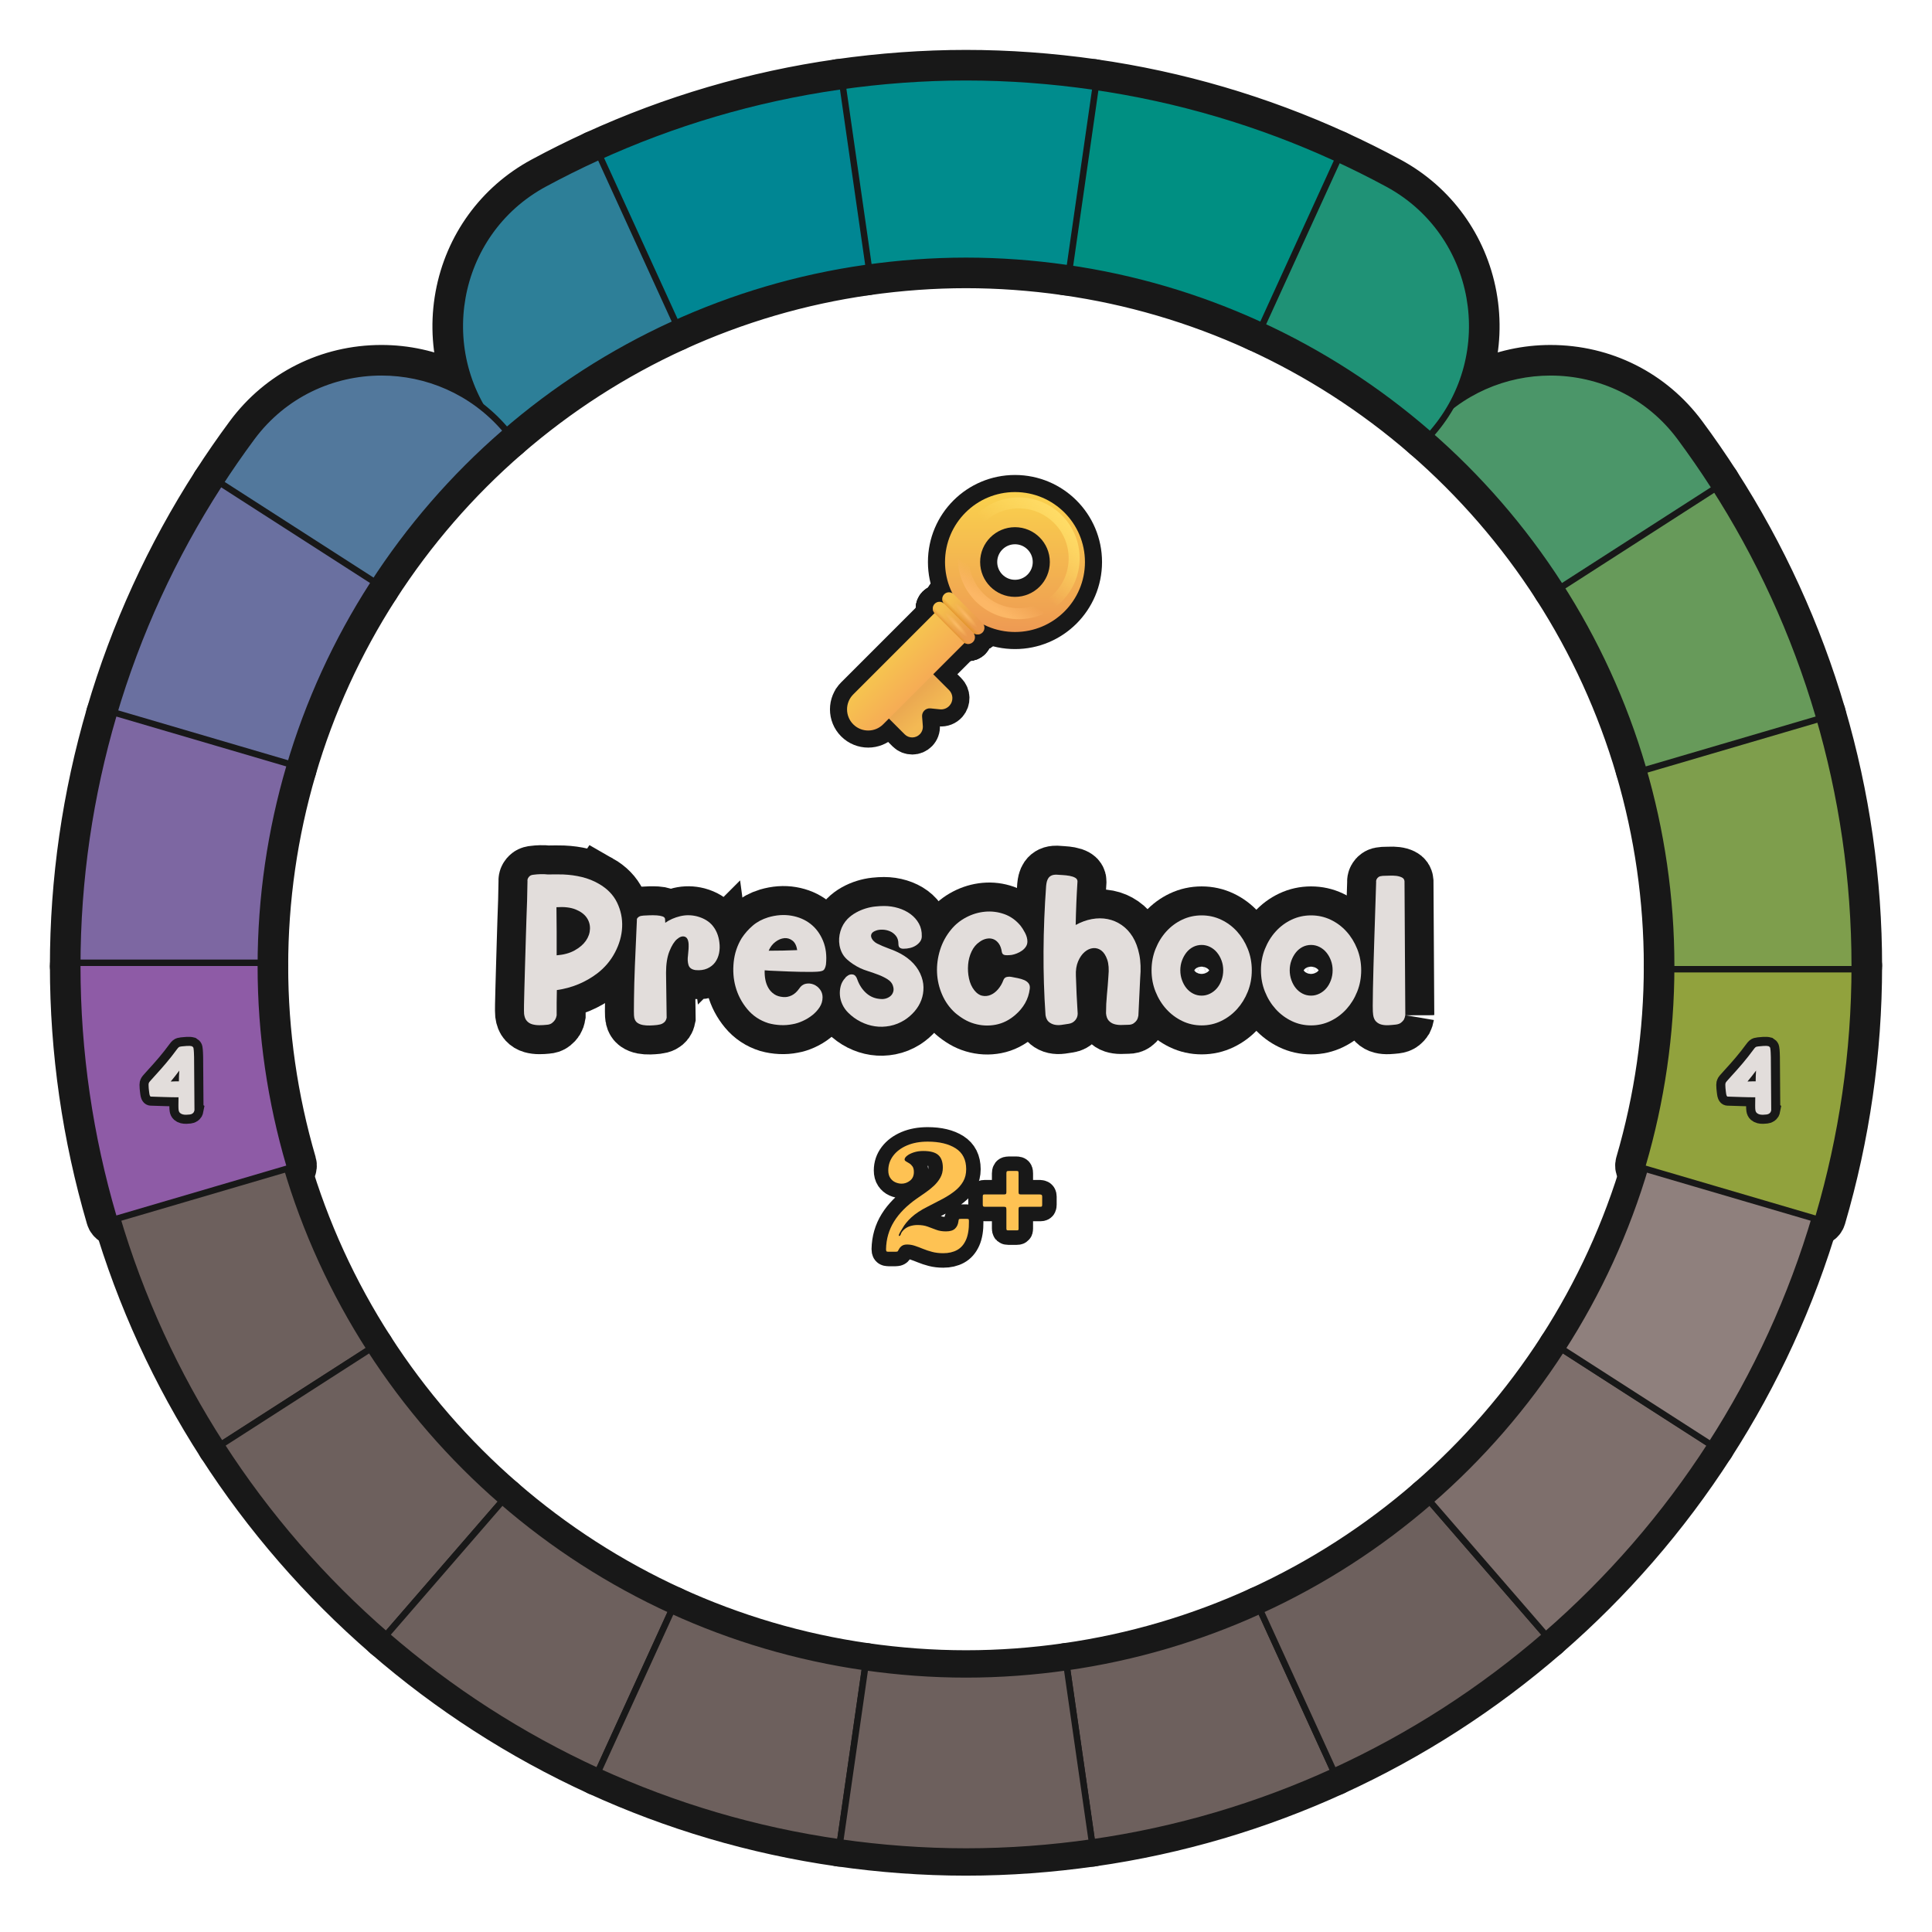 <?xml version="1.0" encoding="UTF-8"?>
<svg id="Layer_1" data-name="Layer 1" xmlns="http://www.w3.org/2000/svg" width="600" height="600" xmlns:xlink="http://www.w3.org/1999/xlink" viewBox="0 0 600 600">
  <defs>
    <linearGradient id="linear-gradient" x1="-1213.996" y1="2017.015" x2="-1219.449" y2="2022.921" gradientTransform="translate(1502.4 2239.16) scale(1 -1)" gradientUnits="userSpaceOnUse">
      <stop offset="0" stop-color="#f3b954"/>
      <stop offset=".908" stop-color="#eba951"/>
    </linearGradient>
    <linearGradient id="linear-gradient-2" x1="-1221.489" y1="2038.162" x2="-1212.651" y2="2029.556" gradientTransform="translate(1502.4 2239.16) scale(1 -1)" gradientUnits="userSpaceOnUse">
      <stop offset="0" stop-color="#f6c250"/>
      <stop offset="1" stop-color="#f6ab55"/>
    </linearGradient>
    <linearGradient id="linear-gradient-3" x1="-1187.187" y1="2084.301" x2="-1187.187" y2="2042.889" gradientTransform="translate(1502.4 2239.16) scale(1 -1)" gradientUnits="userSpaceOnUse">
      <stop offset="0" stop-color="#f9cf4d"/>
      <stop offset="1" stop-color="#ee9a53"/>
    </linearGradient>
    <linearGradient id="linear-gradient-4" x1="-2243.131" y1="2174.331" x2="-2231.562" y2="2174.21" gradientTransform="translate(340.538 3312.627) rotate(45) scale(1 -1)" gradientUnits="userSpaceOnUse">
      <stop offset="0" stop-color="#f5bf4d"/>
      <stop offset="1" stop-color="#eb9a4d"/>
    </linearGradient>
    <radialGradient id="radial-gradient" cx="-5836.109" cy="655.623" fx="-5836.109" fy="655.623" r="2.727" gradientTransform="translate(-1950.997 557.292) rotate(137.756) scale(.327 -1.895)" gradientUnits="userSpaceOnUse">
      <stop offset="0" stop-color="#fbbc67"/>
      <stop offset="1" stop-color="#fbbc67" stop-opacity="0"/>
    </radialGradient>
    <linearGradient id="linear-gradient-5" x1="-2236.909" y1="2171.604" x2="-2236.922" y2="2173.399" gradientTransform="translate(340.538 3312.627) rotate(45) scale(1 -1)" gradientUnits="userSpaceOnUse">
      <stop offset=".186" stop-color="#e19226"/>
      <stop offset="1" stop-color="#ec9c4f" stop-opacity="0"/>
    </linearGradient>
    <linearGradient id="linear-gradient-6" x1="-2242.05" y1="2178.05" x2="-2230.482" y2="2177.929" gradientTransform="translate(340.091 3311.546) rotate(45) scale(1 -1)" xlink:href="#linear-gradient-4"/>
    <radialGradient id="radial-gradient-2" cx="-5844.165" cy="655.556" fx="-5844.165" fy="655.556" r="2.727" gradientTransform="translate(-1949.917 556.212) rotate(137.756) scale(.327 -1.895)" gradientUnits="userSpaceOnUse">
      <stop offset="0" stop-color="#fbb965"/>
      <stop offset="1" stop-color="#fbb965" stop-opacity="0"/>
    </radialGradient>
    <linearGradient id="linear-gradient-7" x1="-2235.829" y1="2175.323" x2="-2235.842" y2="2177.118" gradientTransform="translate(340.091 3311.546) rotate(45) scale(1 -1)" gradientUnits="userSpaceOnUse">
      <stop offset=".186" stop-color="#e19226"/>
      <stop offset="1" stop-color="#e19226" stop-opacity="0"/>
    </linearGradient>
    <linearGradient id="linear-gradient-8" x1="-1170.934" y1="2078.57" x2="-1186.891" y2="2065.045" gradientTransform="translate(1502.4 2239.16) scale(1 -1)" gradientUnits="userSpaceOnUse">
      <stop offset="0" stop-color="#ffdd68"/>
      <stop offset="1" stop-color="#ffdd68" stop-opacity="0"/>
    </linearGradient>
    <linearGradient id="linear-gradient-9" x1="-1195.034" y1="2051.444" x2="-1191.285" y2="2057.408" gradientTransform="translate(1502.4 2239.16) scale(1 -1)" gradientUnits="userSpaceOnUse">
      <stop offset="0" stop-color="#fcb766"/>
      <stop offset="1" stop-color="#fcb766" stop-opacity="0"/>
    </linearGradient>
  </defs>
  <g id="pie_with_links_-3" data-name="pie (with links)">
    <g>
      <g>
        <path d="M185.891,274.425c2.687,1.529,4.609,3.503,5.767,5.921,1.156,2.418,1.674,4.95,1.55,7.595-.124,2.646-.858,5.25-2.201,7.812-1.344,2.562-3.172,4.732-5.486,6.51-1.778,1.364-3.731,2.49-5.859,3.379-2.129.89-4.371,1.499-6.727,1.829-.042,1.323-.062,2.635-.062,3.937v3.938c-.083.496-.248.951-.496,1.364-.207.331-.518.661-.93.991-.414.331-.972.517-1.674.559-.744.082-1.51.124-2.295.124s-1.509-.094-2.17-.279-1.219-.527-1.674-1.023c-.455-.495-.744-1.219-.867-2.17-.042-.454-.053-1.395-.031-2.82.02-1.427.062-3.141.124-5.146.062-2.004.124-4.226.186-6.665.062-2.438.134-4.897.217-7.378.083-2.479.155-4.856.218-7.13.062-2.272.133-4.318.217-6.138.041-2.108.082-4.093.124-5.952-.042-.372.021-.702.186-.992.124-.248.319-.475.589-.682.269-.207.691-.331,1.271-.372.578-.083,1.26-.134,2.046-.155.784-.021,1.528.011,2.231.093,1.653-.04,3.245-.04,4.774,0,2.024.084,3.968.352,5.828.807s3.575,1.137,5.146,2.046ZM172.871,296.683c2.19-.165,4.051-.672,5.58-1.52,1.528-.847,2.697-1.849,3.503-3.007.806-1.156,1.229-2.387,1.271-3.688.041-1.303-.31-2.48-1.054-3.534s-1.891-1.891-3.44-2.511c-1.551-.62-3.524-.847-5.922-.683.041,2.356.062,4.847.062,7.472v7.471Z" fill="none" stroke="#181818" stroke-width="18"/>
        <path d="M223.4,292.591c.165,1.199.135,2.346-.093,3.44-.228,1.096-.642,2.046-1.239,2.853-.6.806-1.406,1.437-2.418,1.891-1.014.455-2.223.62-3.627.496-1.2-.165-1.934-.691-2.201-1.581-.27-.889-.321-1.891-.155-3.007.165-1.405.227-2.583.186-3.534-.083-1.28-.486-2.035-1.209-2.263-.724-.227-1.519.03-2.387.774s-1.653,1.995-2.356,3.751c-.703,1.758-1.054,3.979-1.054,6.665l.187,14.013c-.084.413-.229.765-.435,1.054-.207.29-.507.537-.898.744-.394.206-.94.351-1.644.434-.744.083-1.498.134-2.263.155-.766.021-1.479-.031-2.14-.155s-1.229-.351-1.704-.682c-.476-.33-.797-.847-.962-1.55-.083-.331-.123-1.013-.123-2.046s.01-2.295.03-3.782c.021-1.488.052-3.131.093-4.93.041-1.798.104-3.605.187-5.425.165-4.257.372-8.969.62-14.136-.042-.248.021-.475.186-.682.125-.165.32-.32.59-.466.268-.144.691-.237,1.271-.278.536-.041,1.188-.072,1.953-.093.765-.021,1.487-.01,2.17.03.682.042,1.271.146,1.767.311s.765.434.807.806l.062,1.178c1.364-.95,2.914-1.632,4.65-2.046,1.735-.412,3.492-.393,5.27.062,2.108.579,3.72,1.561,4.837,2.944,1.115,1.386,1.797,3.069,2.045,5.054Z" fill="none" stroke="#181818" stroke-width="18"/>
        <path d="M238.528,284.902c2.521-.744,4.929-.919,7.224-.526,2.294.393,4.277,1.239,5.951,2.542,1.675,1.302,2.966,3.037,3.875,5.208.909,2.17,1.219,4.64.931,7.408-.083.538-.228.992-.435,1.364s-.537.6-.992.682c-.207.084-.641.146-1.302.188s-1.457.062-2.387.062-1.953-.01-3.069-.03c-1.115-.021-2.231-.052-3.348-.095-1.529-.082-2.955-.144-4.278-.186-1.323-.041-2.397-.103-3.224-.187-.042,1,.031,1.979.217,2.937.187.958.506,1.822.961,2.593.455.77,1.055,1.404,1.799,1.904.743.5,1.674.792,2.789.875.868.083,1.736-.083,2.604-.5s1.652-1.125,2.356-2.124c.536-.834,1.218-1.333,2.045-1.5s1.633-.093,2.418.219c.785.312,1.447.822,1.984,1.53.537.709.807,1.521.807,2.437,0,1.116-.301,2.14-.899,3.069-.6.93-1.354,1.758-2.263,2.48-.91.724-1.912,1.333-3.008,1.828-1.096.496-2.139.828-3.131.992-1.24.248-2.501.341-3.781.279-1.282-.062-2.522-.259-3.721-.589-2.646-.826-4.836-2.283-6.572-4.371-1.735-2.087-2.955-4.421-3.657-7-.662-2.416-.848-4.969-.559-7.658s1.116-5.151,2.48-7.383c.95-1.446,2.087-2.737,3.41-3.875,1.322-1.137,2.914-1.994,4.773-2.573ZM238.715,295.257c2.934,0,5.89-.062,8.865-.187-.207-1.364-.692-2.345-1.457-2.944s-1.611-.857-2.541-.775c-.931.083-1.851.465-2.76,1.146-.909.683-1.611,1.603-2.107,2.76Z" fill="none" stroke="#181818" stroke-width="18"/>
        <path d="M279.014,293.148c0-1.032-.259-1.869-.775-2.511-.517-.641-1.137-1.116-1.859-1.426-.724-.311-1.488-.476-2.294-.496s-1.479.072-2.015.278c-.704.248-1.158.559-1.364.931-.208.372-.248.754-.124,1.146.124.394.351.766.682,1.116.33.352.702.631,1.116.837.496.248,1.054.507,1.674.775s1.219.507,1.798.713c.578.207,1.095.402,1.551.589.454.186.806.341,1.054.465,1.652.744,3.109,1.685,4.37,2.821s2.242,2.449,2.945,3.937c.661,1.447,1.002,2.874,1.023,4.278.021,1.405-.207,2.738-.682,3.999-.477,1.262-1.169,2.418-2.077,3.472-.91,1.055-1.943,1.953-3.101,2.697-1.447.909-2.966,1.519-4.557,1.829-1.592.31-3.152.351-4.682.124-1.529-.228-3.007-.703-4.433-1.426s-2.718-1.664-3.875-2.821c-.744-.744-1.333-1.581-1.767-2.511-.435-.931-.693-1.881-.775-2.853-.083-.971,0-1.932.248-2.883.248-.95.723-1.798,1.426-2.542.124-.206.289-.372.496-.496.578-.496,1.188-.682,1.829-.558.641.124,1.105.641,1.396,1.55.619,1.736,1.56,3.162,2.82,4.278,1.261,1.115,2.779,1.715,4.558,1.798.578.041,1.136-.031,1.674-.217.536-.187.992-.455,1.364-.807.371-.351.629-.795.774-1.333.145-.536.093-1.156-.155-1.859-.248-.744-.796-1.385-1.643-1.923-.848-.536-1.788-1.001-2.821-1.395-1.033-.393-2.067-.754-3.1-1.085-1.034-.33-1.86-.641-2.479-.93-1.572-.744-2.967-1.664-4.186-2.76-1.22-1.095-1.994-2.552-2.325-4.371-.248-1.446-.155-2.903.279-4.37.434-1.467,1.167-2.738,2.201-3.813.784-.784,1.663-1.446,2.635-1.984.971-.536,1.963-.961,2.976-1.271s2.016-.517,3.008-.62c.991-.103,1.9-.155,2.728-.155,1.528,0,3.007.218,4.433.651s2.687,1.054,3.782,1.86c1.095.806,1.963,1.788,2.604,2.944.64,1.158.939,2.48.898,3.969,0,.579-.166,1.105-.496,1.58-.331.477-.766.89-1.302,1.24-.538.352-1.138.61-1.798.775-.662.165-1.364.248-2.108.248-.455,0-.827-.103-1.116-.311-.289-.206-.434-.599-.434-1.178Z" fill="none" stroke="#181818" stroke-width="18"/>
        <path d="M314.043,303.379c.661.124,1.354.258,2.077.402.723.146,1.374.341,1.953.589.578.248,1.032.59,1.364,1.023.33.434.454.982.372,1.643-.208,1.695-.704,3.215-1.488,4.558-.786,1.344-1.757,2.511-2.914,3.503-1.86,1.653-3.917,2.697-6.169,3.131-2.253.434-4.495.319-6.727-.341-1.116-.33-2.16-.785-3.131-1.364-.973-.578-1.892-1.24-2.76-1.984-1.736-1.57-3.079-3.45-4.029-5.642-.951-2.19-1.479-4.464-1.582-6.82-.104-2.355.207-4.701.931-7.037.723-2.334,1.87-4.453,3.44-6.354,1.281-1.57,2.853-2.842,4.713-3.813,1.859-.971,3.802-1.55,5.828-1.735,2.024-.187,4.008.062,5.951.744,1.942.682,3.637,1.891,5.084,3.627.455.579.92,1.323,1.396,2.231.475.91.713,1.798.713,2.666,0,.579-.155,1.106-.465,1.581-.311.476-.713.89-1.209,1.24-.496.352-1.034.642-1.612.868-.579.228-1.116.383-1.611.465-1.076.124-1.83.124-2.264,0s-.692-.435-.775-.93c-.165-1.116-.496-2.005-.991-2.666-.496-.661-1.075-1.105-1.736-1.333s-1.364-.258-2.108-.094c-.744.166-1.447.496-2.107.992-1.034.703-1.851,1.685-2.449,2.945-.6,1.261-.961,2.625-1.085,4.092-.124,1.468-.031,2.914.279,4.34.31,1.426.856,2.635,1.643,3.627.744.951,1.57,1.52,2.48,1.705.908.187,1.787.093,2.635-.278.847-.372,1.612-.962,2.294-1.768s1.209-1.705,1.581-2.697c.206-.578.536-.93.992-1.054.454-.124.95-.145,1.487-.062Z" fill="none" stroke="#181818" stroke-width="18"/>
        <path d="M334.068,287.259c1.652-.909,3.327-1.52,5.022-1.829,1.694-.311,3.326-.311,4.897,0,1.57.31,3.027.93,4.371,1.859,1.343.931,2.48,2.15,3.41,3.658.93,1.51,1.612,3.339,2.046,5.487.435,2.149.527,4.588.279,7.316l-.558,11.655c-.084.538-.248,1.014-.496,1.426-.208.332-.527.651-.961.962-.435.31-1.003.465-1.705.465-.744.04-1.51.062-2.295.062s-1.498-.104-2.139-.31c-.641-.207-1.188-.568-1.643-1.085-.455-.517-.724-1.271-.807-2.264,0-1.942.094-3.854.279-5.734s.341-3.813.465-5.797c.207-2.108.082-3.813-.372-5.115-.455-1.302-1.064-2.242-1.829-2.821-.765-.578-1.611-.826-2.541-.744-.931.084-1.81.476-2.636,1.179-.827.703-1.509,1.685-2.046,2.944-.537,1.262-.766,2.759-.682,4.495.124,4.01.31,7.916.558,11.718,0,.786-.259,1.479-.774,2.077-.518.6-1.189.961-2.016,1.085-.744.124-1.498.237-2.263.341-.766.104-1.479.083-2.14-.062-.661-.146-1.25-.434-1.767-.868-.518-.434-.858-1.126-1.022-2.077-.456-6.53-.662-13.153-.62-19.871.04-6.716.31-13.484.806-20.305.041-.454.113-.889.217-1.302.103-.413.269-.785.496-1.116.227-.33.537-.589.93-.775.393-.186.899-.278,1.52-.278.537.041,1.188.083,1.953.124.764.041,1.488.124,2.17.248s1.26.32,1.736.589c.475.27.713.65.713,1.146-.29,4.506-.477,9.012-.559,13.517Z" fill="none" stroke="#181818" stroke-width="18"/>
        <path d="M373.189,318.444c-2.149,0-4.164-.454-6.045-1.364-1.881-.908-3.523-2.139-4.929-3.688s-2.521-3.357-3.348-5.425c-.827-2.066-1.24-4.278-1.24-6.635,0-2.355.413-4.566,1.24-6.634.826-2.066,1.942-3.875,3.348-5.425s3.048-2.769,4.929-3.658c1.881-.888,3.896-1.333,6.045-1.333s4.164.445,6.045,1.333c1.881.89,3.523,2.108,4.93,3.658,1.404,1.55,2.521,3.358,3.348,5.425.826,2.067,1.24,4.278,1.24,6.634,0,2.356-.414,4.568-1.24,6.635-.827,2.067-1.943,3.875-3.348,5.425-1.406,1.55-3.049,2.78-4.93,3.688-1.881.91-3.896,1.364-6.045,1.364ZM373.189,293.459c-.951,0-1.828.207-2.635.619-.806.414-1.498.982-2.076,1.705-.58.724-1.045,1.561-1.396,2.512-.352.951-.527,1.963-.527,3.037,0,1.076.176,2.099.527,3.069.351.972.815,1.809,1.396,2.511.578.704,1.271,1.262,2.076,1.675.807.413,1.684.619,2.635.619.909,0,1.777-.206,2.604-.619.826-.413,1.539-.971,2.139-1.675.599-.702,1.075-1.539,1.427-2.511.351-.971.526-1.993.526-3.069,0-1.074-.176-2.086-.526-3.037-.352-.951-.828-1.788-1.427-2.512-.6-.723-1.312-1.291-2.139-1.705-.827-.412-1.695-.619-2.604-.619Z" fill="none" stroke="#181818" stroke-width="18"/>
        <path d="M407.165,318.444c-2.149,0-4.165-.454-6.045-1.364-1.881-.908-3.524-2.139-4.929-3.688-1.406-1.55-2.521-3.357-3.348-5.425-.828-2.066-1.24-4.278-1.24-6.635,0-2.355.412-4.566,1.24-6.634.826-2.066,1.941-3.875,3.348-5.425,1.404-1.55,3.048-2.769,4.929-3.658,1.88-.888,3.896-1.333,6.045-1.333s4.164.445,6.045,1.333c1.881.89,3.523,2.108,4.929,3.658s2.521,3.358,3.349,5.425c.826,2.067,1.24,4.278,1.24,6.634,0,2.356-.414,4.568-1.24,6.635-.827,2.067-1.943,3.875-3.349,5.425s-3.048,2.78-4.929,3.688c-1.881.91-3.896,1.364-6.045,1.364ZM407.165,293.459c-.951,0-1.829.207-2.635.619-.806.414-1.499.982-2.077,1.705-.579.724-1.044,1.561-1.395,2.512-.352.951-.527,1.963-.527,3.037,0,1.076.176,2.099.527,3.069.351.972.815,1.809,1.395,2.511.578.704,1.271,1.262,2.077,1.675s1.684.619,2.635.619c.909,0,1.776-.206,2.604-.619.826-.413,1.539-.971,2.139-1.675.599-.702,1.074-1.539,1.426-2.511.352-.971.527-1.993.527-3.069,0-1.074-.176-2.086-.527-3.037s-.827-1.788-1.426-2.512c-.6-.723-1.312-1.291-2.139-1.705-.828-.412-1.695-.619-2.604-.619Z" fill="none" stroke="#181818" stroke-width="18"/>
        <path d="M436.429,315.282c-.083.496-.228.951-.435,1.364-.207.331-.506.651-.898.961-.394.311-.94.506-1.643.589-.704.083-1.447.145-2.232.187-.785.04-1.51-.021-2.17-.187-.662-.165-1.23-.485-1.705-.961-.476-.475-.775-1.167-.899-2.077-.083-.454-.124-1.395-.124-2.82,0-1.427.021-3.141.062-5.146.041-2.004.093-4.216.154-6.634.062-2.418.135-4.867.218-7.347.165-5.745.372-12.152.62-19.221-.042-.372.02-.702.186-.992.124-.247.32-.465.589-.65.269-.187.692-.3,1.271-.341.578,0,1.249-.021,2.015-.062.765-.04,1.488-.021,2.17.062s1.271.248,1.768.496.764.641.806,1.178l.248,41.602Z" fill="none" stroke="#181818" stroke-width="18"/>
      </g>
      <g>
        <path d="M185.891,274.425c2.687,1.529,4.609,3.503,5.767,5.921,1.156,2.418,1.674,4.95,1.55,7.595-.124,2.646-.858,5.25-2.201,7.812-1.344,2.562-3.172,4.732-5.486,6.51-1.778,1.364-3.731,2.49-5.859,3.379-2.129.89-4.371,1.499-6.727,1.829-.042,1.323-.062,2.635-.062,3.937v3.938c-.083.496-.248.951-.496,1.364-.207.331-.518.661-.93.991-.414.331-.972.517-1.674.559-.744.082-1.51.124-2.295.124s-1.509-.094-2.17-.279-1.219-.527-1.674-1.023c-.455-.495-.744-1.219-.867-2.17-.042-.454-.053-1.395-.031-2.82.02-1.427.062-3.141.124-5.146.062-2.004.124-4.226.186-6.665.062-2.438.134-4.897.217-7.378.083-2.479.155-4.856.218-7.13.062-2.272.133-4.318.217-6.138.041-2.108.082-4.093.124-5.952-.042-.372.021-.702.186-.992.124-.248.319-.475.589-.682.269-.207.691-.331,1.271-.372.578-.083,1.26-.134,2.046-.155.784-.021,1.528.011,2.231.093,1.653-.04,3.245-.04,4.774,0,2.024.084,3.968.352,5.828.807s3.575,1.137,5.146,2.046ZM172.871,296.683c2.19-.165,4.051-.672,5.58-1.52,1.528-.847,2.697-1.849,3.503-3.007.806-1.156,1.229-2.387,1.271-3.688.041-1.303-.31-2.48-1.054-3.534s-1.891-1.891-3.44-2.511c-1.551-.62-3.524-.847-5.922-.683.041,2.356.062,4.847.062,7.472v7.471Z" fill="#231f20" stroke-width="0"/>
        <path d="M223.4,292.591c.165,1.199.135,2.346-.093,3.44-.228,1.096-.642,2.046-1.239,2.853-.6.806-1.406,1.437-2.418,1.891-1.014.455-2.223.62-3.627.496-1.2-.165-1.934-.691-2.201-1.581-.27-.889-.321-1.891-.155-3.007.165-1.405.227-2.583.186-3.534-.083-1.28-.486-2.035-1.209-2.263-.724-.227-1.519.03-2.387.774s-1.653,1.995-2.356,3.751c-.703,1.758-1.054,3.979-1.054,6.665l.187,14.013c-.084.413-.229.765-.435,1.054-.207.29-.507.537-.898.744-.394.206-.94.351-1.644.434-.744.083-1.498.134-2.263.155-.766.021-1.479-.031-2.14-.155s-1.229-.351-1.704-.682c-.476-.33-.797-.847-.962-1.55-.083-.331-.123-1.013-.123-2.046s.01-2.295.03-3.782c.021-1.488.052-3.131.093-4.93.041-1.798.104-3.605.187-5.425.165-4.257.372-8.969.62-14.136-.042-.248.021-.475.186-.682.125-.165.32-.32.59-.466.268-.144.691-.237,1.271-.278.536-.041,1.188-.072,1.953-.093.765-.021,1.487-.01,2.17.03.682.042,1.271.146,1.767.311s.765.434.807.806l.062,1.178c1.364-.95,2.914-1.632,4.65-2.046,1.735-.412,3.492-.393,5.27.062,2.108.579,3.72,1.561,4.837,2.944,1.115,1.386,1.797,3.069,2.045,5.054Z" fill="#231f20" stroke-width="0"/>
        <path d="M238.528,284.902c2.521-.744,4.929-.919,7.224-.526,2.294.393,4.277,1.239,5.951,2.542,1.675,1.302,2.966,3.037,3.875,5.208.909,2.17,1.219,4.64.931,7.408-.083.538-.228.992-.435,1.364s-.537.6-.992.682c-.207.084-.641.146-1.302.188s-1.457.062-2.387.062-1.953-.01-3.069-.03c-1.115-.021-2.231-.052-3.348-.095-1.529-.082-2.955-.144-4.278-.186-1.323-.041-2.397-.103-3.224-.187-.042,1,.031,1.979.217,2.937.187.958.506,1.822.961,2.593.455.77,1.055,1.404,1.799,1.904.743.5,1.674.792,2.789.875.868.083,1.736-.083,2.604-.5s1.652-1.125,2.356-2.124c.536-.834,1.218-1.333,2.045-1.5s1.633-.093,2.418.219c.785.312,1.447.822,1.984,1.53.537.709.807,1.521.807,2.437,0,1.116-.301,2.14-.899,3.069-.6.93-1.354,1.758-2.263,2.48-.91.724-1.912,1.333-3.008,1.828-1.096.496-2.139.828-3.131.992-1.24.248-2.501.341-3.781.279-1.282-.062-2.522-.259-3.721-.589-2.646-.826-4.836-2.283-6.572-4.371-1.735-2.087-2.955-4.421-3.657-7-.662-2.416-.848-4.969-.559-7.658s1.116-5.151,2.48-7.383c.95-1.446,2.087-2.737,3.41-3.875,1.322-1.137,2.914-1.994,4.773-2.573ZM238.715,295.257c2.934,0,5.89-.062,8.865-.187-.207-1.364-.692-2.345-1.457-2.944s-1.611-.857-2.541-.775c-.931.083-1.851.465-2.76,1.146-.909.683-1.611,1.603-2.107,2.76Z" fill="#231f20" stroke-width="0"/>
        <path d="M279.014,293.148c0-1.032-.259-1.869-.775-2.511-.517-.641-1.137-1.116-1.859-1.426-.724-.311-1.488-.476-2.294-.496s-1.479.072-2.015.278c-.704.248-1.158.559-1.364.931-.208.372-.248.754-.124,1.146.124.394.351.766.682,1.116.33.352.702.631,1.116.837.496.248,1.054.507,1.674.775s1.219.507,1.798.713c.578.207,1.095.402,1.551.589.454.186.806.341,1.054.465,1.652.744,3.109,1.685,4.37,2.821s2.242,2.449,2.945,3.937c.661,1.447,1.002,2.874,1.023,4.278.021,1.405-.207,2.738-.682,3.999-.477,1.262-1.169,2.418-2.077,3.472-.91,1.055-1.943,1.953-3.101,2.697-1.447.909-2.966,1.519-4.557,1.829-1.592.31-3.152.351-4.682.124-1.529-.228-3.007-.703-4.433-1.426s-2.718-1.664-3.875-2.821c-.744-.744-1.333-1.581-1.767-2.511-.435-.931-.693-1.881-.775-2.853-.083-.971,0-1.932.248-2.883.248-.95.723-1.798,1.426-2.542.124-.206.289-.372.496-.496.578-.496,1.188-.682,1.829-.558.641.124,1.105.641,1.396,1.55.619,1.736,1.56,3.162,2.82,4.278,1.261,1.115,2.779,1.715,4.558,1.798.578.041,1.136-.031,1.674-.217.536-.187.992-.455,1.364-.807.371-.351.629-.795.774-1.333.145-.536.093-1.156-.155-1.859-.248-.744-.796-1.385-1.643-1.923-.848-.536-1.788-1.001-2.821-1.395-1.033-.393-2.067-.754-3.1-1.085-1.034-.33-1.86-.641-2.479-.93-1.572-.744-2.967-1.664-4.186-2.76-1.22-1.095-1.994-2.552-2.325-4.371-.248-1.446-.155-2.903.279-4.37.434-1.467,1.167-2.738,2.201-3.813.784-.784,1.663-1.446,2.635-1.984.971-.536,1.963-.961,2.976-1.271s2.016-.517,3.008-.62c.991-.103,1.9-.155,2.728-.155,1.528,0,3.007.218,4.433.651s2.687,1.054,3.782,1.86c1.095.806,1.963,1.788,2.604,2.944.64,1.158.939,2.48.898,3.969,0,.579-.166,1.105-.496,1.58-.331.477-.766.89-1.302,1.24-.538.352-1.138.61-1.798.775-.662.165-1.364.248-2.108.248-.455,0-.827-.103-1.116-.311-.289-.206-.434-.599-.434-1.178Z" fill="#231f20" stroke-width="0"/>
        <path d="M314.043,303.379c.661.124,1.354.258,2.077.402.723.146,1.374.341,1.953.589.578.248,1.032.59,1.364,1.023.33.434.454.982.372,1.643-.208,1.695-.704,3.215-1.488,4.558-.786,1.344-1.757,2.511-2.914,3.503-1.86,1.653-3.917,2.697-6.169,3.131-2.253.434-4.495.319-6.727-.341-1.116-.33-2.16-.785-3.131-1.364-.973-.578-1.892-1.24-2.76-1.984-1.736-1.57-3.079-3.45-4.029-5.642-.951-2.19-1.479-4.464-1.582-6.82-.104-2.355.207-4.701.931-7.037.723-2.334,1.87-4.453,3.44-6.354,1.281-1.57,2.853-2.842,4.713-3.813,1.859-.971,3.802-1.55,5.828-1.735,2.024-.187,4.008.062,5.951.744,1.942.682,3.637,1.891,5.084,3.627.455.579.92,1.323,1.396,2.231.475.91.713,1.798.713,2.666,0,.579-.155,1.106-.465,1.581-.311.476-.713.89-1.209,1.24-.496.352-1.034.642-1.612.868-.579.228-1.116.383-1.611.465-1.076.124-1.83.124-2.264,0s-.692-.435-.775-.93c-.165-1.116-.496-2.005-.991-2.666-.496-.661-1.075-1.105-1.736-1.333s-1.364-.258-2.108-.094c-.744.166-1.447.496-2.107.992-1.034.703-1.851,1.685-2.449,2.945-.6,1.261-.961,2.625-1.085,4.092-.124,1.468-.031,2.914.279,4.34.31,1.426.856,2.635,1.643,3.627.744.951,1.57,1.52,2.48,1.705.908.187,1.787.093,2.635-.278.847-.372,1.612-.962,2.294-1.768s1.209-1.705,1.581-2.697c.206-.578.536-.93.992-1.054.454-.124.95-.145,1.487-.062Z" fill="#231f20" stroke-width="0"/>
        <path d="M334.068,287.259c1.652-.909,3.327-1.52,5.022-1.829,1.694-.311,3.326-.311,4.897,0,1.57.31,3.027.93,4.371,1.859,1.343.931,2.48,2.15,3.41,3.658.93,1.51,1.612,3.339,2.046,5.487.435,2.149.527,4.588.279,7.316l-.558,11.655c-.084.538-.248,1.014-.496,1.426-.208.332-.527.651-.961.962-.435.31-1.003.465-1.705.465-.744.04-1.51.062-2.295.062s-1.498-.104-2.139-.31c-.641-.207-1.188-.568-1.643-1.085-.455-.517-.724-1.271-.807-2.264,0-1.942.094-3.854.279-5.734s.341-3.813.465-5.797c.207-2.108.082-3.813-.372-5.115-.455-1.302-1.064-2.242-1.829-2.821-.765-.578-1.611-.826-2.541-.744-.931.084-1.81.476-2.636,1.179-.827.703-1.509,1.685-2.046,2.944-.537,1.262-.766,2.759-.682,4.495.124,4.01.31,7.916.558,11.718,0,.786-.259,1.479-.774,2.077-.518.6-1.189.961-2.016,1.085-.744.124-1.498.237-2.263.341-.766.104-1.479.083-2.14-.062-.661-.146-1.25-.434-1.767-.868-.518-.434-.858-1.126-1.022-2.077-.456-6.53-.662-13.153-.62-19.871.04-6.716.31-13.484.806-20.305.041-.454.113-.889.217-1.302.103-.413.269-.785.496-1.116.227-.33.537-.589.93-.775.393-.186.899-.278,1.52-.278.537.041,1.188.083,1.953.124.764.041,1.488.124,2.17.248s1.26.32,1.736.589c.475.27.713.65.713,1.146-.29,4.506-.477,9.012-.559,13.517Z" fill="#231f20" stroke-width="0"/>
        <path d="M373.189,318.444c-2.149,0-4.164-.454-6.045-1.364-1.881-.908-3.523-2.139-4.929-3.688s-2.521-3.357-3.348-5.425c-.827-2.066-1.24-4.278-1.24-6.635,0-2.355.413-4.566,1.24-6.634.826-2.066,1.942-3.875,3.348-5.425s3.048-2.769,4.929-3.658c1.881-.888,3.896-1.333,6.045-1.333s4.164.445,6.045,1.333c1.881.89,3.523,2.108,4.93,3.658,1.404,1.55,2.521,3.358,3.348,5.425.826,2.067,1.24,4.278,1.24,6.634,0,2.356-.414,4.568-1.24,6.635-.827,2.067-1.943,3.875-3.348,5.425-1.406,1.55-3.049,2.78-4.93,3.688-1.881.91-3.896,1.364-6.045,1.364ZM373.189,293.459c-.951,0-1.828.207-2.635.619-.806.414-1.498.982-2.076,1.705-.58.724-1.045,1.561-1.396,2.512-.352.951-.527,1.963-.527,3.037,0,1.076.176,2.099.527,3.069.351.972.815,1.809,1.396,2.511.578.704,1.271,1.262,2.076,1.675.807.413,1.684.619,2.635.619.909,0,1.777-.206,2.604-.619.826-.413,1.539-.971,2.139-1.675.599-.702,1.075-1.539,1.427-2.511.351-.971.526-1.993.526-3.069,0-1.074-.176-2.086-.526-3.037-.352-.951-.828-1.788-1.427-2.512-.6-.723-1.312-1.291-2.139-1.705-.827-.412-1.695-.619-2.604-.619Z" fill="#231f20" stroke-width="0"/>
        <path d="M407.165,318.444c-2.149,0-4.165-.454-6.045-1.364-1.881-.908-3.524-2.139-4.929-3.688-1.406-1.55-2.521-3.357-3.348-5.425-.828-2.066-1.24-4.278-1.24-6.635,0-2.355.412-4.566,1.24-6.634.826-2.066,1.941-3.875,3.348-5.425,1.404-1.55,3.048-2.769,4.929-3.658,1.88-.888,3.896-1.333,6.045-1.333s4.164.445,6.045,1.333c1.881.89,3.523,2.108,4.929,3.658s2.521,3.358,3.349,5.425c.826,2.067,1.24,4.278,1.24,6.634,0,2.356-.414,4.568-1.24,6.635-.827,2.067-1.943,3.875-3.349,5.425s-3.048,2.78-4.929,3.688c-1.881.91-3.896,1.364-6.045,1.364ZM407.165,293.459c-.951,0-1.829.207-2.635.619-.806.414-1.499.982-2.077,1.705-.579.724-1.044,1.561-1.395,2.512-.352.951-.527,1.963-.527,3.037,0,1.076.176,2.099.527,3.069.351.972.815,1.809,1.395,2.511.578.704,1.271,1.262,2.077,1.675s1.684.619,2.635.619c.909,0,1.776-.206,2.604-.619.826-.413,1.539-.971,2.139-1.675.599-.702,1.074-1.539,1.426-2.511.352-.971.527-1.993.527-3.069,0-1.074-.176-2.086-.527-3.037s-.827-1.788-1.426-2.512c-.6-.723-1.312-1.291-2.139-1.705-.828-.412-1.695-.619-2.604-.619Z" fill="#231f20" stroke-width="0"/>
        <path d="M436.429,315.282c-.083.496-.228.951-.435,1.364-.207.331-.506.651-.898.961-.394.311-.94.506-1.643.589-.704.083-1.447.145-2.232.187-.785.04-1.51-.021-2.17-.187-.662-.165-1.23-.485-1.705-.961-.476-.475-.775-1.167-.899-2.077-.083-.454-.124-1.395-.124-2.82,0-1.427.021-3.141.062-5.146.041-2.004.093-4.216.154-6.634.062-2.418.135-4.867.218-7.347.165-5.745.372-12.152.62-19.221-.042-.372.02-.702.186-.992.124-.247.32-.465.589-.65.269-.187.692-.3,1.271-.341.578,0,1.249-.021,2.015-.062.765-.04,1.488-.021,2.17.062s1.271.248,1.768.496.764.641.806,1.178l.248,41.602Z" fill="#231f20" stroke-width="0"/>
      </g>
      <g>
        <path d="M185.891,274.425c2.687,1.529,4.609,3.503,5.767,5.921,1.156,2.418,1.674,4.95,1.55,7.595-.124,2.646-.858,5.25-2.201,7.812-1.344,2.562-3.172,4.732-5.486,6.51-1.778,1.364-3.731,2.49-5.859,3.379-2.129.89-4.371,1.499-6.727,1.829-.042,1.323-.062,2.635-.062,3.937v3.938c-.083.496-.248.951-.496,1.364-.207.331-.518.661-.93.991-.414.331-.972.517-1.674.559-.744.082-1.51.124-2.295.124s-1.509-.094-2.17-.279-1.219-.527-1.674-1.023c-.455-.495-.744-1.219-.867-2.17-.042-.454-.053-1.395-.031-2.82.02-1.427.062-3.141.124-5.146.062-2.004.124-4.226.186-6.665.062-2.438.134-4.897.217-7.378.083-2.479.155-4.856.218-7.13.062-2.272.133-4.318.217-6.138.041-2.108.082-4.093.124-5.952-.042-.372.021-.702.186-.992.124-.248.319-.475.589-.682.269-.207.691-.331,1.271-.372.578-.083,1.26-.134,2.046-.155.784-.021,1.528.011,2.231.093,1.653-.04,3.245-.04,4.774,0,2.024.084,3.968.352,5.828.807s3.575,1.137,5.146,2.046ZM172.871,296.683c2.19-.165,4.051-.672,5.58-1.52,1.528-.847,2.697-1.849,3.503-3.007.806-1.156,1.229-2.387,1.271-3.688.041-1.303-.31-2.48-1.054-3.534s-1.891-1.891-3.44-2.511c-1.551-.62-3.524-.847-5.922-.683.041,2.356.062,4.847.062,7.472v7.471Z" fill="#e2dddb" stroke-width="0"/>
        <path d="M223.4,292.591c.165,1.199.135,2.346-.093,3.44-.228,1.096-.642,2.046-1.239,2.853-.6.806-1.406,1.437-2.418,1.891-1.014.455-2.223.62-3.627.496-1.2-.165-1.934-.691-2.201-1.581-.27-.889-.321-1.891-.155-3.007.165-1.405.227-2.583.186-3.534-.083-1.28-.486-2.035-1.209-2.263-.724-.227-1.519.03-2.387.774s-1.653,1.995-2.356,3.751c-.703,1.758-1.054,3.979-1.054,6.665l.187,14.013c-.084.413-.229.765-.435,1.054-.207.29-.507.537-.898.744-.394.206-.94.351-1.644.434-.744.083-1.498.134-2.263.155-.766.021-1.479-.031-2.14-.155s-1.229-.351-1.704-.682c-.476-.33-.797-.847-.962-1.55-.083-.331-.123-1.013-.123-2.046s.01-2.295.03-3.782c.021-1.488.052-3.131.093-4.93.041-1.798.104-3.605.187-5.425.165-4.257.372-8.969.62-14.136-.042-.248.021-.475.186-.682.125-.165.32-.32.59-.466.268-.144.691-.237,1.271-.278.536-.041,1.188-.072,1.953-.093.765-.021,1.487-.01,2.17.03.682.042,1.271.146,1.767.311s.765.434.807.806l.062,1.178c1.364-.95,2.914-1.632,4.65-2.046,1.735-.412,3.492-.393,5.27.062,2.108.579,3.72,1.561,4.837,2.944,1.115,1.386,1.797,3.069,2.045,5.054Z" fill="#e2dddb" stroke-width="0"/>
        <path d="M238.528,284.902c2.521-.744,4.929-.919,7.224-.526,2.294.393,4.277,1.239,5.951,2.542,1.675,1.302,2.966,3.037,3.875,5.208.909,2.17,1.219,4.64.931,7.408-.083.538-.228.992-.435,1.364s-.537.6-.992.682c-.207.084-.641.146-1.302.188s-1.457.062-2.387.062-1.953-.01-3.069-.03c-1.115-.021-2.231-.052-3.348-.095-1.529-.082-2.955-.144-4.278-.186-1.323-.041-2.397-.103-3.224-.187-.042,1,.031,1.979.217,2.937.187.958.506,1.822.961,2.593.455.77,1.055,1.404,1.799,1.904.743.5,1.674.792,2.789.875.868.083,1.736-.083,2.604-.5s1.652-1.125,2.356-2.124c.536-.834,1.218-1.333,2.045-1.5s1.633-.093,2.418.219c.785.312,1.447.822,1.984,1.53.537.709.807,1.521.807,2.437,0,1.116-.301,2.14-.899,3.069-.6.93-1.354,1.758-2.263,2.48-.91.724-1.912,1.333-3.008,1.828-1.096.496-2.139.828-3.131.992-1.24.248-2.501.341-3.781.279-1.282-.062-2.522-.259-3.721-.589-2.646-.826-4.836-2.283-6.572-4.371-1.735-2.087-2.955-4.421-3.657-7-.662-2.416-.848-4.969-.559-7.658s1.116-5.151,2.48-7.383c.95-1.446,2.087-2.737,3.41-3.875,1.322-1.137,2.914-1.994,4.773-2.573ZM238.715,295.257c2.934,0,5.89-.062,8.865-.187-.207-1.364-.692-2.345-1.457-2.944s-1.611-.857-2.541-.775c-.931.083-1.851.465-2.76,1.146-.909.683-1.611,1.603-2.107,2.76Z" fill="#e2dddb" stroke-width="0"/>
        <path d="M279.014,293.148c0-1.032-.259-1.869-.775-2.511-.517-.641-1.137-1.116-1.859-1.426-.724-.311-1.488-.476-2.294-.496s-1.479.072-2.015.278c-.704.248-1.158.559-1.364.931-.208.372-.248.754-.124,1.146.124.394.351.766.682,1.116.33.352.702.631,1.116.837.496.248,1.054.507,1.674.775s1.219.507,1.798.713c.578.207,1.095.402,1.551.589.454.186.806.341,1.054.465,1.652.744,3.109,1.685,4.37,2.821s2.242,2.449,2.945,3.937c.661,1.447,1.002,2.874,1.023,4.278.021,1.405-.207,2.738-.682,3.999-.477,1.262-1.169,2.418-2.077,3.472-.91,1.055-1.943,1.953-3.101,2.697-1.447.909-2.966,1.519-4.557,1.829-1.592.31-3.152.351-4.682.124-1.529-.228-3.007-.703-4.433-1.426s-2.718-1.664-3.875-2.821c-.744-.744-1.333-1.581-1.767-2.511-.435-.931-.693-1.881-.775-2.853-.083-.971,0-1.932.248-2.883.248-.95.723-1.798,1.426-2.542.124-.206.289-.372.496-.496.578-.496,1.188-.682,1.829-.558.641.124,1.105.641,1.396,1.55.619,1.736,1.56,3.162,2.82,4.278,1.261,1.115,2.779,1.715,4.558,1.798.578.041,1.136-.031,1.674-.217.536-.187.992-.455,1.364-.807.371-.351.629-.795.774-1.333.145-.536.093-1.156-.155-1.859-.248-.744-.796-1.385-1.643-1.923-.848-.536-1.788-1.001-2.821-1.395-1.033-.393-2.067-.754-3.1-1.085-1.034-.33-1.86-.641-2.479-.93-1.572-.744-2.967-1.664-4.186-2.76-1.22-1.095-1.994-2.552-2.325-4.371-.248-1.446-.155-2.903.279-4.37.434-1.467,1.167-2.738,2.201-3.813.784-.784,1.663-1.446,2.635-1.984.971-.536,1.963-.961,2.976-1.271s2.016-.517,3.008-.62c.991-.103,1.9-.155,2.728-.155,1.528,0,3.007.218,4.433.651s2.687,1.054,3.782,1.86c1.095.806,1.963,1.788,2.604,2.944.64,1.158.939,2.48.898,3.969,0,.579-.166,1.105-.496,1.58-.331.477-.766.89-1.302,1.24-.538.352-1.138.61-1.798.775-.662.165-1.364.248-2.108.248-.455,0-.827-.103-1.116-.311-.289-.206-.434-.599-.434-1.178Z" fill="#e2dddb" stroke-width="0"/>
        <path d="M314.043,303.379c.661.124,1.354.258,2.077.402.723.146,1.374.341,1.953.589.578.248,1.032.59,1.364,1.023.33.434.454.982.372,1.643-.208,1.695-.704,3.215-1.488,4.558-.786,1.344-1.757,2.511-2.914,3.503-1.86,1.653-3.917,2.697-6.169,3.131-2.253.434-4.495.319-6.727-.341-1.116-.33-2.16-.785-3.131-1.364-.973-.578-1.892-1.24-2.76-1.984-1.736-1.57-3.079-3.45-4.029-5.642-.951-2.19-1.479-4.464-1.582-6.82-.104-2.355.207-4.701.931-7.037.723-2.334,1.87-4.453,3.44-6.354,1.281-1.57,2.853-2.842,4.713-3.813,1.859-.971,3.802-1.55,5.828-1.735,2.024-.187,4.008.062,5.951.744,1.942.682,3.637,1.891,5.084,3.627.455.579.92,1.323,1.396,2.231.475.91.713,1.798.713,2.666,0,.579-.155,1.106-.465,1.581-.311.476-.713.89-1.209,1.24-.496.352-1.034.642-1.612.868-.579.228-1.116.383-1.611.465-1.076.124-1.83.124-2.264,0s-.692-.435-.775-.93c-.165-1.116-.496-2.005-.991-2.666-.496-.661-1.075-1.105-1.736-1.333s-1.364-.258-2.108-.094c-.744.166-1.447.496-2.107.992-1.034.703-1.851,1.685-2.449,2.945-.6,1.261-.961,2.625-1.085,4.092-.124,1.468-.031,2.914.279,4.34.31,1.426.856,2.635,1.643,3.627.744.951,1.57,1.52,2.48,1.705.908.187,1.787.093,2.635-.278.847-.372,1.612-.962,2.294-1.768s1.209-1.705,1.581-2.697c.206-.578.536-.93.992-1.054.454-.124.95-.145,1.487-.062Z" fill="#e2dddb" stroke-width="0"/>
        <path d="M334.068,287.259c1.652-.909,3.327-1.52,5.022-1.829,1.694-.311,3.326-.311,4.897,0,1.57.31,3.027.93,4.371,1.859,1.343.931,2.48,2.15,3.41,3.658.93,1.51,1.612,3.339,2.046,5.487.435,2.149.527,4.588.279,7.316l-.558,11.655c-.084.538-.248,1.014-.496,1.426-.208.332-.527.651-.961.962-.435.31-1.003.465-1.705.465-.744.04-1.51.062-2.295.062s-1.498-.104-2.139-.31c-.641-.207-1.188-.568-1.643-1.085-.455-.517-.724-1.271-.807-2.264,0-1.942.094-3.854.279-5.734s.341-3.813.465-5.797c.207-2.108.082-3.813-.372-5.115-.455-1.302-1.064-2.242-1.829-2.821-.765-.578-1.611-.826-2.541-.744-.931.084-1.81.476-2.636,1.179-.827.703-1.509,1.685-2.046,2.944-.537,1.262-.766,2.759-.682,4.495.124,4.01.31,7.916.558,11.718,0,.786-.259,1.479-.774,2.077-.518.6-1.189.961-2.016,1.085-.744.124-1.498.237-2.263.341-.766.104-1.479.083-2.14-.062-.661-.146-1.25-.434-1.767-.868-.518-.434-.858-1.126-1.022-2.077-.456-6.53-.662-13.153-.62-19.871.04-6.716.31-13.484.806-20.305.041-.454.113-.889.217-1.302.103-.413.269-.785.496-1.116.227-.33.537-.589.93-.775.393-.186.899-.278,1.52-.278.537.041,1.188.083,1.953.124.764.041,1.488.124,2.17.248s1.26.32,1.736.589c.475.27.713.65.713,1.146-.29,4.506-.477,9.012-.559,13.517Z" fill="#e2dddb" stroke-width="0"/>
        <path d="M373.189,318.444c-2.149,0-4.164-.454-6.045-1.364-1.881-.908-3.523-2.139-4.929-3.688s-2.521-3.357-3.348-5.425c-.827-2.066-1.24-4.278-1.24-6.635,0-2.355.413-4.566,1.24-6.634.826-2.066,1.942-3.875,3.348-5.425s3.048-2.769,4.929-3.658c1.881-.888,3.896-1.333,6.045-1.333s4.164.445,6.045,1.333c1.881.89,3.523,2.108,4.93,3.658,1.404,1.55,2.521,3.358,3.348,5.425.826,2.067,1.24,4.278,1.24,6.634,0,2.356-.414,4.568-1.24,6.635-.827,2.067-1.943,3.875-3.348,5.425-1.406,1.55-3.049,2.78-4.93,3.688-1.881.91-3.896,1.364-6.045,1.364ZM373.189,293.459c-.951,0-1.828.207-2.635.619-.806.414-1.498.982-2.076,1.705-.58.724-1.045,1.561-1.396,2.512-.352.951-.527,1.963-.527,3.037,0,1.076.176,2.099.527,3.069.351.972.815,1.809,1.396,2.511.578.704,1.271,1.262,2.076,1.675.807.413,1.684.619,2.635.619.909,0,1.777-.206,2.604-.619.826-.413,1.539-.971,2.139-1.675.599-.702,1.075-1.539,1.427-2.511.351-.971.526-1.993.526-3.069,0-1.074-.176-2.086-.526-3.037-.352-.951-.828-1.788-1.427-2.512-.6-.723-1.312-1.291-2.139-1.705-.827-.412-1.695-.619-2.604-.619Z" fill="#e2dddb" stroke-width="0"/>
        <path d="M407.165,318.444c-2.149,0-4.165-.454-6.045-1.364-1.881-.908-3.524-2.139-4.929-3.688-1.406-1.55-2.521-3.357-3.348-5.425-.828-2.066-1.24-4.278-1.24-6.635,0-2.355.412-4.566,1.24-6.634.826-2.066,1.941-3.875,3.348-5.425,1.404-1.55,3.048-2.769,4.929-3.658,1.88-.888,3.896-1.333,6.045-1.333s4.164.445,6.045,1.333c1.881.89,3.523,2.108,4.929,3.658s2.521,3.358,3.349,5.425c.826,2.067,1.24,4.278,1.24,6.634,0,2.356-.414,4.568-1.24,6.635-.827,2.067-1.943,3.875-3.349,5.425s-3.048,2.78-4.929,3.688c-1.881.91-3.896,1.364-6.045,1.364ZM407.165,293.459c-.951,0-1.829.207-2.635.619-.806.414-1.499.982-2.077,1.705-.579.724-1.044,1.561-1.395,2.512-.352.951-.527,1.963-.527,3.037,0,1.076.176,2.099.527,3.069.351.972.815,1.809,1.395,2.511.578.704,1.271,1.262,2.077,1.675s1.684.619,2.635.619c.909,0,1.776-.206,2.604-.619.826-.413,1.539-.971,2.139-1.675.599-.702,1.074-1.539,1.426-2.511.352-.971.527-1.993.527-3.069,0-1.074-.176-2.086-.527-3.037s-.827-1.788-1.426-2.512c-.6-.723-1.312-1.291-2.139-1.705-.828-.412-1.695-.619-2.604-.619Z" fill="#e2dddb" stroke-width="0"/>
        <path d="M436.429,315.282c-.083.496-.228.951-.435,1.364-.207.331-.506.651-.898.961-.394.311-.94.506-1.643.589-.704.083-1.447.145-2.232.187-.785.04-1.51-.021-2.17-.187-.662-.165-1.23-.485-1.705-.961-.476-.475-.775-1.167-.899-2.077-.083-.454-.124-1.395-.124-2.82,0-1.427.021-3.141.062-5.146.041-2.004.093-4.216.154-6.634.062-2.418.135-4.867.218-7.347.165-5.745.372-12.152.62-19.221-.042-.372.02-.702.186-.992.124-.247.32-.465.589-.65.269-.187.692-.3,1.271-.341.578,0,1.249-.021,2.015-.062.765-.04,1.488-.021,2.17.062s1.271.248,1.768.496.764.641.806,1.178l.248,41.602Z" fill="#e2dddb" stroke-width="0"/>
      </g>
    </g>
    <g>
      <a xlink:href="https://www.notion.so/dmmnotes/maturation-7017f1eee34f4d599b3465f4274245a2?pvs=4">
        <g id="old_key" data-name="old key">
          <g>
            <path d="M272.23,219.326l13.761-13.761,8.756,8.756c1.313,1.313,1.375,3.421.142,4.809-.748.843-1.856,1.274-2.976,1.16l-2.947-.299c-.724-.073-1.443.191-1.947.716-.467.487-.705,1.15-.653,1.823l.227,2.922c.074.95-.265,1.886-.931,2.568-1.288,1.32-3.406,1.333-4.71.029l-8.724-8.724Z" fill="none" stroke="#181818" stroke-width="10.609"/>
            <path d="M300.259,180.38l9.288,9.288-35.277,35.277c-2.565,2.565-6.723,2.565-9.288,0-2.565-2.565-2.565-6.723,0-9.288l35.277-35.277Z" fill="none" stroke="#181818" stroke-width="10.609"/>
            <path d="M315.213,196.271c12,0,21.728-9.728,21.728-21.729,0-12-9.728-21.728-21.728-21.728-12,0-21.729,9.728-21.729,21.728,0,12.001,9.728,21.729,21.729,21.729ZM315.213,185.365c5.977,0,10.822-4.845,10.822-10.822,0-5.977-4.845-10.822-10.822-10.822-5.977,0-10.822,4.845-10.822,10.822,0,5.977,4.845,10.822,10.822,10.822Z" fill="none" stroke="#181818" stroke-width="10.609"/>
            <path d="M293.232,187.498l8.94,8.94c.814.814.814,2.133,0,2.946h0c-.814.814-2.133.814-2.946,0l-8.94-8.94c-.814-.814-.814-2.133,0-2.946h0c.814-.814,2.133-.814,2.946,0Z" fill="none" stroke="#181818" stroke-width="10.609"/>
            <path d="M293.232,187.498l8.94,8.94c.814.814.814,2.133,0,2.946h0c-.814.814-2.133.814-2.946,0l-8.94-8.94c-.814-.814-.814-2.133,0-2.946h0c.814-.814,2.133-.814,2.946,0Z" fill="none" stroke="#181818" stroke-width="10.609"/>
            <path d="M293.232,187.498l8.94,8.94c.814.814.814,2.133,0,2.946h0c-.814.814-2.133.814-2.946,0l-8.94-8.94c-.814-.814-.814-2.133,0-2.946h0c.814-.814,2.133-.814,2.946,0Z" fill="none" stroke="#181818" stroke-width="10.609"/>
            <path d="M296.178,184.552l8.94,8.94c.814.814.814,2.133,0,2.946h0c-.814.814-2.133.814-2.946,0l-8.94-8.94c-.814-.814-.814-2.133,0-2.946h0c.814-.814,2.133-.814,2.946,0Z" fill="none" stroke="#181818" stroke-width="10.609"/>
            <path d="M296.178,184.552l8.94,8.94c.814.814.814,2.133,0,2.946h0c-.814.814-2.133.814-2.946,0l-8.94-8.94c-.814-.814-.814-2.133,0-2.946h0c.814-.814,2.133-.814,2.946,0Z" fill="none" stroke="#181818" stroke-width="10.609"/>
            <path d="M296.178,184.552l8.94,8.94c.814.814.814,2.133,0,2.946h0c-.814.814-2.133.814-2.946,0l-8.94-8.94c-.814-.814-.814-2.133,0-2.946h0c.814-.814,2.133-.814,2.946,0Z" fill="none" stroke="#181818" stroke-width="10.609"/>
            <g>
              <circle cx="316.379" cy="173.378" r="17.203" fill="none" stroke="#181818" stroke-width="10.609"/>
              <circle cx="316.379" cy="173.378" r="17.203" fill="none" stroke="#181818" stroke-width="10.609"/>
            </g>
          </g>
          <g>
            <path d="M272.23,219.326l13.761-13.761,8.756,8.756c1.313,1.313,1.375,3.421.142,4.809-.748.843-1.856,1.274-2.976,1.16l-2.947-.299c-.724-.073-1.443.191-1.947.716-.467.487-.705,1.15-.653,1.823l.227,2.922c.074.95-.265,1.886-.931,2.568-1.288,1.32-3.406,1.333-4.71.029l-8.724-8.724Z" fill="url(#linear-gradient)" stroke-width="0"/>
            <path d="M300.259,180.38l9.288,9.288-35.277,35.277c-2.565,2.565-6.723,2.565-9.288,0-2.565-2.565-2.565-6.723,0-9.288l35.277-35.277Z" fill="url(#linear-gradient-2)" stroke-width="0"/>
            <path d="M315.213,196.271c12,0,21.728-9.728,21.728-21.729,0-12-9.728-21.728-21.728-21.728-12,0-21.729,9.728-21.729,21.728,0,12.001,9.728,21.729,21.729,21.729ZM315.213,185.365c5.977,0,10.822-4.845,10.822-10.822,0-5.977-4.845-10.822-10.822-10.822-5.977,0-10.822,4.845-10.822,10.822,0,5.977,4.845,10.822,10.822,10.822Z" fill="url(#linear-gradient-3)" fill-rule="evenodd" stroke-width="0"/>
            <path d="M293.232,187.498l8.94,8.94c.814.814.814,2.133,0,2.946h0c-.814.814-2.133.814-2.946,0l-8.94-8.94c-.814-.814-.814-2.133,0-2.946h0c.814-.814,2.133-.814,2.946,0Z" fill="url(#linear-gradient-4)" stroke-width="0"/>
            <path d="M293.232,187.498l8.94,8.94c.814.814.814,2.133,0,2.946h0c-.814.814-2.133.814-2.946,0l-8.94-8.94c-.814-.814-.814-2.133,0-2.946h0c.814-.814,2.133-.814,2.946,0Z" fill="url(#radial-gradient)" stroke-width="0"/>
            <path d="M293.232,187.498l8.94,8.94c.814.814.814,2.133,0,2.946h0c-.814.814-2.133.814-2.946,0l-8.94-8.94c-.814-.814-.814-2.133,0-2.946h0c.814-.814,2.133-.814,2.946,0Z" fill="url(#linear-gradient-5)" stroke-width="0"/>
            <path d="M296.178,184.552l8.94,8.94c.814.814.814,2.133,0,2.946h0c-.814.814-2.133.814-2.946,0l-8.94-8.94c-.814-.814-.814-2.133,0-2.946h0c.814-.814,2.133-.814,2.946,0Z" fill="url(#linear-gradient-6)" stroke-width="0"/>
            <path d="M296.178,184.552l8.94,8.94c.814.814.814,2.133,0,2.946h0c-.814.814-2.133.814-2.946,0l-8.94-8.94c-.814-.814-.814-2.133,0-2.946h0c.814-.814,2.133-.814,2.946,0Z" fill="url(#radial-gradient-2)" stroke-width="0"/>
            <path d="M296.178,184.552l8.94,8.94c.814.814.814,2.133,0,2.946h0c-.814.814-2.133.814-2.946,0l-8.94-8.94c-.814-.814-.814-2.133,0-2.946h0c.814-.814,2.133-.814,2.946,0Z" fill="url(#linear-gradient-7)" stroke-width="0"/>
            <g>
              <circle cx="316.379" cy="173.378" r="17.203" fill="none" stroke="url(#linear-gradient-8)" stroke-width="3.408"/>
              <circle cx="316.379" cy="173.378" r="17.203" fill="none" stroke="url(#linear-gradient-9)" stroke-width="3.408"/>
            </g>
          </g>
        </g>
      </a>
      <g>
        <g>
          <path d="M299.988,385.064c-.646,1.447-1.568,2.497-2.768,3.15-1.2.652-2.625.979-4.275.979-1.26,0-2.404-.135-3.432-.405-1.027-.27-1.979-.585-2.857-.945-.877-.359-1.718-.675-2.52-.944-.803-.271-1.616-.405-2.441-.405-.66,0-1.192.139-1.598.416-.404.278-.728.649-.967,1.114-.121.255-.226.438-.315.551s-.338.169-.742.169h-2.138c-.346,0-.56-.053-.642-.157-.082-.105-.124-.322-.124-.652.061-3.136.886-5.989,2.476-8.562s3.938-4.946,7.042-7.121c.84-.585,1.729-1.2,2.667-1.846.937-.645,1.818-1.35,2.644-2.114.824-.766,1.5-1.612,2.024-2.543.525-.93.788-1.965.788-3.104,0-1.785-.469-3.098-1.406-3.938s-2.494-1.261-4.669-1.261c-1.08,0-2.059.144-2.937.428-.877.285-1.574.634-2.092,1.046-.518.413-.776.799-.776,1.159,0,.225.142.424.427.597.285.172.619.371,1.002.596.382.226.72.544,1.012.956.293.413.439.994.439,1.744,0,1.17-.397,2.066-1.192,2.688-.796.623-1.665.934-2.61.934-.66,0-1.309-.142-1.946-.427s-1.162-.731-1.575-1.339c-.412-.607-.618-1.384-.618-2.329,0-1.71.514-3.24,1.541-4.59s2.456-2.415,4.286-3.195c1.83-.779,3.96-1.17,6.39-1.17,3.63,0,6.533.694,8.708,2.081,2.175,1.388,3.263,3.544,3.263,6.469,0,1.471-.319,2.757-.956,3.859-.639,1.103-1.512,2.089-2.622,2.959s-2.396,1.694-3.858,2.475-3.012,1.583-4.646,2.407c-2.024,1.021-3.656,2.097-4.894,3.229-1.237,1.133-2.179,2.284-2.823,3.454-.226.346-.443.701-.653,1.068-.21.368-.356.676-.438.923-.082.248-.057.371.079.371.239,0,.416-.198.528-.596s.416-.836.911-1.316c.525-.51,1.162-.885,1.913-1.125.75-.24,1.537-.36,2.362-.36,1.2,0,2.246.165,3.139.495s1.777.66,2.655.99c.877.33,1.886.495,3.025.495,1.261,0,2.19-.277,2.791-.833.6-.555.959-1.312,1.079-2.272.046-.359.098-.581.158-.663.06-.083.292-.124.697-.124h1.665c.375,0,.592.041.652.124.06.082.09.312.09.686.03,2.37-.277,4.279-.922,5.727Z" fill="none" stroke="#181818" stroke-linecap="round" stroke-linejoin="round" stroke-width="9"/>
          <path d="M322.825,370.945c.271,0,.476.038.619.113.142.075.214.262.214.562v2.43c0,.27-.027.458-.079.562-.053.105-.214.157-.483.157h-5.94c-.36,0-.589.045-.687.135-.098.091-.146.315-.146.676v6.052c0,.211-.041.342-.123.395-.083.053-.236.078-.462.078h-2.587c-.256,0-.42-.033-.495-.101-.075-.068-.112-.236-.112-.507v-5.782c0-.39-.042-.645-.124-.766-.083-.119-.312-.18-.687-.18h-5.85c-.271,0-.45-.041-.54-.124-.09-.082-.135-.259-.135-.528v-2.61c0-.255.045-.412.135-.472.09-.061.255-.091.495-.091h6.008c.284,0,.472-.048.562-.146.09-.098.135-.304.135-.619v-5.737c0-.315.041-.525.123-.63.083-.105.281-.158.597-.158h2.475c.285,0,.454.057.507.169.052.112.078.312.078.597v5.76c0,.33.045.54.136.63.09.09.292.135.607.135h5.76Z" fill="none" stroke="#181818" stroke-linecap="round" stroke-linejoin="round" stroke-width="9"/>
        </g>
        <g>
          <path d="M299.988,385.064c-.646,1.447-1.568,2.497-2.768,3.15-1.2.652-2.625.979-4.275.979-1.26,0-2.404-.135-3.432-.405-1.027-.27-1.979-.585-2.857-.945-.877-.359-1.718-.675-2.52-.944-.803-.271-1.616-.405-2.441-.405-.66,0-1.192.139-1.598.416-.404.278-.728.649-.967,1.114-.121.255-.226.438-.315.551s-.338.169-.742.169h-2.138c-.346,0-.56-.053-.642-.157-.082-.105-.124-.322-.124-.652.061-3.136.886-5.989,2.476-8.562s3.938-4.946,7.042-7.121c.84-.585,1.729-1.2,2.667-1.846.937-.645,1.818-1.35,2.644-2.114.824-.766,1.5-1.612,2.024-2.543.525-.93.788-1.965.788-3.104,0-1.785-.469-3.098-1.406-3.938s-2.494-1.261-4.669-1.261c-1.08,0-2.059.144-2.937.428-.877.285-1.574.634-2.092,1.046-.518.413-.776.799-.776,1.159,0,.225.142.424.427.597.285.172.619.371,1.002.596.382.226.72.544,1.012.956.293.413.439.994.439,1.744,0,1.17-.397,2.066-1.192,2.688-.796.623-1.665.934-2.61.934-.66,0-1.309-.142-1.946-.427s-1.162-.731-1.575-1.339c-.412-.607-.618-1.384-.618-2.329,0-1.71.514-3.24,1.541-4.59s2.456-2.415,4.286-3.195c1.83-.779,3.96-1.17,6.39-1.17,3.63,0,6.533.694,8.708,2.081,2.175,1.388,3.263,3.544,3.263,6.469,0,1.471-.319,2.757-.956,3.859-.639,1.103-1.512,2.089-2.622,2.959s-2.396,1.694-3.858,2.475-3.012,1.583-4.646,2.407c-2.024,1.021-3.656,2.097-4.894,3.229-1.237,1.133-2.179,2.284-2.823,3.454-.226.346-.443.701-.653,1.068-.21.368-.356.676-.438.923-.082.248-.057.371.079.371.239,0,.416-.198.528-.596s.416-.836.911-1.316c.525-.51,1.162-.885,1.913-1.125.75-.24,1.537-.36,2.362-.36,1.2,0,2.246.165,3.139.495s1.777.66,2.655.99c.877.33,1.886.495,3.025.495,1.261,0,2.19-.277,2.791-.833.6-.555.959-1.312,1.079-2.272.046-.359.098-.581.158-.663.06-.083.292-.124.697-.124h1.665c.375,0,.592.041.652.124.06.082.09.312.09.686.03,2.37-.277,4.279-.922,5.727Z" fill="#231f20" stroke-width="0"/>
          <path d="M322.825,370.945c.271,0,.476.038.619.113.142.075.214.262.214.562v2.43c0,.27-.027.458-.079.562-.053.105-.214.157-.483.157h-5.94c-.36,0-.589.045-.687.135-.098.091-.146.315-.146.676v6.052c0,.211-.041.342-.123.395-.083.053-.236.078-.462.078h-2.587c-.256,0-.42-.033-.495-.101-.075-.068-.112-.236-.112-.507v-5.782c0-.39-.042-.645-.124-.766-.083-.119-.312-.18-.687-.18h-5.85c-.271,0-.45-.041-.54-.124-.09-.082-.135-.259-.135-.528v-2.61c0-.255.045-.412.135-.472.09-.061.255-.091.495-.091h6.008c.284,0,.472-.048.562-.146.09-.098.135-.304.135-.619v-5.737c0-.315.041-.525.123-.63.083-.105.281-.158.597-.158h2.475c.285,0,.454.057.507.169.052.112.078.312.078.597v5.76c0,.33.045.54.136.63.09.09.292.135.607.135h5.76Z" fill="#231f20" stroke-width="0"/>
        </g>
        <g>
          <path d="M299.988,385.064c-.646,1.447-1.568,2.497-2.768,3.15-1.2.652-2.625.979-4.275.979-1.26,0-2.404-.135-3.432-.405-1.027-.27-1.979-.585-2.857-.945-.877-.359-1.718-.675-2.52-.944-.803-.271-1.616-.405-2.441-.405-.66,0-1.192.139-1.598.416-.404.278-.728.649-.967,1.114-.121.255-.226.438-.315.551s-.338.169-.742.169h-2.138c-.346,0-.56-.053-.642-.157-.082-.105-.124-.322-.124-.652.061-3.136.886-5.989,2.476-8.562s3.938-4.946,7.042-7.121c.84-.585,1.729-1.2,2.667-1.846.937-.645,1.818-1.35,2.644-2.114.824-.766,1.5-1.612,2.024-2.543.525-.93.788-1.965.788-3.104,0-1.785-.469-3.098-1.406-3.938s-2.494-1.261-4.669-1.261c-1.08,0-2.059.144-2.937.428-.877.285-1.574.634-2.092,1.046-.518.413-.776.799-.776,1.159,0,.225.142.424.427.597.285.172.619.371,1.002.596.382.226.72.544,1.012.956.293.413.439.994.439,1.744,0,1.17-.397,2.066-1.192,2.688-.796.623-1.665.934-2.61.934-.66,0-1.309-.142-1.946-.427s-1.162-.731-1.575-1.339c-.412-.607-.618-1.384-.618-2.329,0-1.71.514-3.24,1.541-4.59s2.456-2.415,4.286-3.195c1.83-.779,3.96-1.17,6.39-1.17,3.63,0,6.533.694,8.708,2.081,2.175,1.388,3.263,3.544,3.263,6.469,0,1.471-.319,2.757-.956,3.859-.639,1.103-1.512,2.089-2.622,2.959s-2.396,1.694-3.858,2.475-3.012,1.583-4.646,2.407c-2.024,1.021-3.656,2.097-4.894,3.229-1.237,1.133-2.179,2.284-2.823,3.454-.226.346-.443.701-.653,1.068-.21.368-.356.676-.438.923-.082.248-.057.371.079.371.239,0,.416-.198.528-.596s.416-.836.911-1.316c.525-.51,1.162-.885,1.913-1.125.75-.24,1.537-.36,2.362-.36,1.2,0,2.246.165,3.139.495s1.777.66,2.655.99c.877.33,1.886.495,3.025.495,1.261,0,2.19-.277,2.791-.833.6-.555.959-1.312,1.079-2.272.046-.359.098-.581.158-.663.06-.083.292-.124.697-.124h1.665c.375,0,.592.041.652.124.06.082.09.312.09.686.03,2.37-.277,4.279-.922,5.727Z" fill="#fec253" stroke-width="0"/>
          <path d="M322.825,370.945c.271,0,.476.038.619.113.142.075.214.262.214.562v2.43c0,.27-.027.458-.079.562-.053.105-.214.157-.483.157h-5.94c-.36,0-.589.045-.687.135-.098.091-.146.315-.146.676v6.052c0,.211-.041.342-.123.395-.083.053-.236.078-.462.078h-2.587c-.256,0-.42-.033-.495-.101-.075-.068-.112-.236-.112-.507v-5.782c0-.39-.042-.645-.124-.766-.083-.119-.312-.18-.687-.18h-5.85c-.271,0-.45-.041-.54-.124-.09-.082-.135-.259-.135-.528v-2.61c0-.255.045-.412.135-.472.09-.061.255-.091.495-.091h6.008c.284,0,.472-.048.562-.146.09-.098.135-.304.135-.619v-5.737c0-.315.041-.525.123-.63.083-.105.281-.158.597-.158h2.475c.285,0,.454.057.507.169.052.112.078.312.078.597v5.76c0,.33.045.54.136.63.09.09.292.135.607.135h5.76Z" fill="#fec253" stroke-width="0"/>
        </g>
      </g>
    </g>
  </g>
  <g id="pie_with_links_-5" data-name="pie (with links)">
    <g id="pie_with_links_-6" data-name="pie (with links)">
      <g id="Pie">
        <g>
          <a xlink:href="https://www.notion.so/dmmnotes/paranoid-ae38b1e6af0c4dd08f61e0d8f6e9f05f?pvs=4">
            <path id="C8" d="M331.308,517.75l7.826,54.431c26.439-3.768,51.646-11.312,75.101-22.043l-22.833-49.997c-18.767,8.572-38.935,14.601-60.094,17.609Z" fill="none" stroke="#181818" stroke-linecap="round" stroke-linejoin="round" stroke-width="15"/>
          </a>
          <a xlink:href="https://www.notion.so/dmmnotes/menacing-a5bd7149286344deba45ec15e759e579?pvs=4">
            <path id="C7" d="M391.403,500.14l22.833,49.997c23.99-10.976,46.116-25.287,65.804-42.362l-35.973-41.516c-15.753,13.659-33.459,25.104-52.664,33.881Z" fill="none" stroke="#181818" stroke-linecap="round" stroke-linejoin="round" stroke-width="15"/>
          </a>
          <a xlink:href="https://www.notion.so/dmmnotes/seductively-obsessed-with-rescue-6fb5a68f6d334bc29ccccc16d8a4e56e?pvs=4">
            <path id="C6" d="M444.066,466.26l35.973,41.516c19.763-17.142,37.047-37.042,51.267-59.125l-46.224-29.705c-11.373,17.674-25.201,33.599-41.016,47.314Z" fill="none" stroke="#181818" stroke-linecap="round" stroke-linejoin="round" stroke-width="15"/>
          </a>
          <a xlink:href="https://www.notion.so/dmmnotes/punitively-obsessed-with-revenge-33d2e77f37774316b42bccf4a60f9688?pvs=4">
            <path id="C5" d="M485.083,418.946l46.224,29.705c14.048-21.809,25.088-45.719,32.552-71.175l-52.755-15.49c-5.962,20.378-14.789,39.51-26.02,56.96Z" fill="none" stroke="#181818" stroke-linecap="round" stroke-linejoin="round" stroke-width="15"/>
          </a>
          <a xlink:href="https://www.notion.so/dmmnotes/sexual-supplementation-8e85f49046ef412aa229745abf7d38d3?pvs=4">
            <path id="A5" d="M88.897,361.985l-52.755,15.49c7.463,25.456,18.506,49.366,32.552,71.175l46.224-29.705c-11.231-17.451-20.056-36.583-26.02-56.96Z" fill="none" stroke="#181818" stroke-linecap="round" stroke-linejoin="round" stroke-width="15"/>
          </a>
          <a xlink:href="https://www.notion.so/dmmnotes/compulsive-isolated-self-reliance-b321873a73fa41aaaadd7192fde856a2?pvs=4">
            <path id="A6" d="M114.917,418.946l-46.224,29.705c14.22,22.083,31.504,41.983,51.27,59.125l35.973-41.516c-15.815-13.712-29.643-29.638-41.019-47.314Z" fill="none" stroke="#181818" stroke-linecap="round" stroke-linejoin="round" stroke-width="15"/>
          </a>
          <a xlink:href="https://www.notion.so/dmmnotes/delusional-idealization-743e2420b9994a48a7cab68190432e8a?pvs=4">
            <path id="A7" d="M155.937,466.26l-35.973,41.516c19.688,17.075,41.811,31.386,65.804,42.362l22.833-49.997c-19.202-8.774-36.91-20.222-52.664-33.881Z" fill="none" stroke="#181818" stroke-linecap="round" stroke-linejoin="round" stroke-width="15"/>
          </a>
          <a xlink:href="https://www.notion.so/dmmnotes/externally-assembled-self-994ecb0895b844409b931d74a045c162?pvs=4">
            <path id="A8" d="M208.6,500.14l-22.833,49.997c23.456,10.731,48.659,18.275,75.099,22.043l7.826-54.431c-21.157-3.008-41.325-9.034-60.092-17.609Z" fill="none" stroke="#181818" stroke-linecap="round" stroke-linejoin="round" stroke-width="15"/>
          </a>
          <a xlink:href="https://www.notion.so/dmmnotes/psychopathy-0fe4a3222d9f4fd097ab4546c9776768?pvs=4">
            <path id="AC" d="M300,520c-10.635,0-21.076-.795-31.308-2.25l-7.826,54.431c12.789,1.823,25.843,2.82,39.134,2.82,13.291,0,26.345-.996,39.134-2.82l-7.826-54.431c-10.229,1.456-20.673,2.25-31.308,2.25Z" fill="none" stroke="#181818" stroke-linecap="round" stroke-linejoin="round" stroke-width="15"/>
          </a>
          <a xlink:href="https://www.notion.so/dmmnotes/feigned-helpless-e79a94b0498c4e109a681b7f3dcdb088?pvs=4">
            <g id="C4">
              <path d="M563.857,378.475c-.095,0-.189-.013-.282-.041l-52.754-15.49c-.53-.155-.834-.71-.679-1.24,5.877-20.082,8.857-40.842,8.857-61.704,0-.552.447-1,1-1h55c.553,0,1,.448,1,1,0,26.288-3.763,52.449-11.183,77.756-.075.255-.248.469-.48.596-.148.081-.313.123-.479.123Z" fill="none" stroke="#181818" stroke-linecap="round" stroke-linejoin="round" stroke-width="15"/>
              <path d="M575,300h.005M575,300c0,26.912-3.934,52.892-11.142,77.475l-52.755-15.49c5.755-19.664,8.897-40.447,8.897-61.985h55M575.005,298h-55.005c-1.104,0-2,.895-2,2,0,20.769-2.966,41.434-8.817,61.423-.31,1.059.297,2.17,1.356,2.481l52.755,15.49c.185.054.375.081.563.081.332,0,.662-.083.959-.245.466-.254.811-.683.96-1.192,7.438-25.366,11.213-51.588,11.223-77.937.002-.033.002-.067.002-.101,0-1.105-.893-2-1.998-2h0ZM575,302h.005-.005Z" fill="none" stroke="#181818" stroke-linecap="round" stroke-linejoin="round" stroke-width="15"/>
            </g>
          </a>
          <a xlink:href="https://www.notion.so/dmmnotes/aggressive-2d8ccce383534b9dbfc7b4b10b8a5d5c?pvs=4">
            <g id="C3">
              <path d="M520,301c-.553,0-1-.448-1-1,0-20.862-2.98-41.623-8.857-61.705-.155-.53.148-1.085.679-1.24l52.754-15.49c.093-.027.188-.041.282-.041.166,0,.331.042.479.123.232.127.405.341.48.596,7.42,25.306,11.183,51.467,11.183,77.757,0,.552-.447,1-1,1h-55Z" fill="none" stroke="#181818" stroke-linecap="round" stroke-linejoin="round" stroke-width="15"/>
              <path d="M563.858,222.525c7.208,24.581,11.142,50.563,11.142,77.475h-55c0-21.535-3.142-42.322-8.897-61.985l52.755-15.49M563.858,220.525c-.189,0-.379.027-.563.081l-52.755,15.49c-1.059.311-1.666,1.421-1.356,2.481,5.85,19.989,8.817,40.655,8.817,61.423,0,1.105.896,2,2,2h55c1.104,0,2-.895,2-2,0-26.386-3.776-52.642-11.223-78.038-.149-.509-.495-.938-.96-1.192-.297-.162-.627-.245-.959-.245h0Z" fill="none" stroke="#181818" stroke-linecap="round" stroke-linejoin="round" stroke-width="15"/>
            </g>
          </a>
          <a xlink:href="https://www.notion.so/dmmnotes/disarming-086276e599884c86b9359acf831a8b20?pvs=4">
            <g id="C2">
              <path d="M511.103,239.015c-.166,0-.331-.042-.479-.123-.233-.127-.405-.342-.48-.597-5.862-20.027-14.576-39.104-25.901-56.7-.144-.223-.192-.494-.137-.753.057-.259.214-.485.437-.629l46.225-29.708c.168-.107.354-.159.54-.159.329,0,.65.162.842.458,14.282,22.176,25.274,46.211,32.67,71.438.155.53-.148,1.085-.679,1.241l-52.755,15.49c-.092.027-.187.041-.281.041Z" fill="none" stroke="#181818" stroke-linecap="round" stroke-linejoin="round" stroke-width="15"/>
              <path d="M531.306,151.347c14.048,21.812,25.088,45.721,32.552,71.178l-52.755,15.49c-5.965-20.375-14.789-39.51-26.02-56.96l46.224-29.708M531.304,149.347c-.37,0-.745.103-1.079.318l-46.224,29.708c-.447.287-.76.739-.873,1.258-.113.519-.015,1.061.272,1.507,11.272,17.514,19.947,36.504,25.783,56.44.149.509.495.939.96,1.193.297.162.627.245.959.245.189,0,.379-.027.563-.081l52.755-15.49c1.06-.311,1.667-1.422,1.356-2.482-7.423-25.318-18.455-49.441-32.789-71.698-.382-.594-1.026-.917-1.683-.917h0Z" fill="none" stroke="#181818" stroke-linecap="round" stroke-linejoin="round" stroke-width="15"/>
            </g>
          </a>
          <a xlink:href="https://www.notion.so/dmmnotes/threatening-348fe6a52f7a4fe69f768e98c6586932?pvs=4">
            <g id="C1">
              <path d="M485.083,182.054c-.329,0-.65-.162-.842-.459-11.297-17.555-25.034-33.4-40.83-47.097-.417-.361-.462-.993-.101-1.41,9.61-11.093,23.54-17.455,38.217-17.455,16.074,0,30.756,7.371,40.282,20.223,3.597,4.854,7.075,9.883,10.338,14.949.144.223.192.494.137.753-.057.259-.214.486-.437.629l-46.225,29.708c-.168.107-.354.159-.54.159Z" fill="none" stroke="#181818" stroke-linecap="round" stroke-linejoin="round" stroke-width="15"/>
              <path d="M481.528,116.634c14.889,0,29.718,6.649,39.479,19.818,3.591,4.845,7.027,9.812,10.3,14.895l-46.224,29.708c-11.373-17.674-25.201-33.599-41.016-47.311v-0c9.912-11.44,23.712-17.109,37.461-17.109M481.528,114.634c-14.967,0-29.172,6.488-38.973,17.8-.723.835-.633,2.097.201,2.821,15.724,13.633,29.399,29.407,40.645,46.883.382.594,1.026.918,1.684.918.37,0,.745-.103,1.079-.318l46.224-29.708c.447-.287.761-.74.873-1.258.113-.519.014-1.061-.273-1.507-3.277-5.089-6.768-10.136-10.375-15.003-9.717-13.109-24.691-20.627-41.085-20.627h0Z" fill="none" stroke="#181818" stroke-linecap="round" stroke-linejoin="round" stroke-width="15"/>
            </g>
          </a>
          <a xlink:href="https://www.notion.so/dmmnotes/complaining-acceptance-8b40401a720c493ba73f7cde1567cf3d?pvs=4">
            <g id="B5">
              <path d="M444.068,134.728c-.238,0-.478-.073-.657-.229-15.816-13.713-33.455-25.061-52.425-33.727-.502-.229-.723-.823-.493-1.325l22.833-50c.109-.241.312-.429.56-.521.113-.042.231-.063.35-.063.143,0,.284.03.416.091,5.497,2.514,10.98,5.246,16.298,8.118,13.406,7.241,22.673,20.023,25.424,35.07,2.774,15.18-1.425,30.57-11.523,42.225-.174.201-.434.34-.698.358-.027.002-.056.003-.083.003Z" fill="none" stroke="#181818" stroke-linecap="round" stroke-linejoin="round" stroke-width="15"/>
              <path d="M414.235,49.863c5.514,2.522,10.929,5.22,16.238,8.088,27.734,14.979,34.261,51.938,13.62,75.76l-.028.032c-15.753-13.659-33.459-25.107-52.664-33.881l22.833-50M414.235,47.863c-.236,0-.473.042-.698.126-.497.185-.9.561-1.121,1.043l-22.833,50c-.459,1.005-.016,2.191.988,2.65,18.884,8.627,36.441,19.923,52.185,33.573.378.328.845.489,1.309.489.56,0,1.116-.234,1.512-.69,10.326-11.918,14.609-27.612,11.78-43.092-2.805-15.346-12.258-28.384-25.933-35.77-5.339-2.884-10.842-5.625-16.357-8.147-.264-.121-.548-.181-.832-.181h0Z" fill="none" stroke="#181818" stroke-linecap="round" stroke-linejoin="round" stroke-width="15"/>
            </g>
          </a>
          <a xlink:href="https://www.notion.so/dmmnotes/sentimental-bc554363322342b1b7ca4ccc02125049?pvs=4">
            <g id="B4">
              <path d="M391.402,100.862c-.142,0-.284-.03-.416-.09-19.024-8.693-39.15-14.591-59.818-17.529-.263-.038-.5-.178-.659-.39s-.228-.479-.19-.742l7.825-54.433c.072-.499.5-.858.989-.858.047,0,.094.003.142.01,26.04,3.711,51.4,11.154,75.377,22.124.502.229.723.822.493,1.325l-22.833,50c-.109.241-.312.429-.56.521-.113.042-.231.063-.35.063Z" fill="none" stroke="#181818" stroke-linecap="round" stroke-linejoin="round" stroke-width="15"/>
              <path d="M339.134,27.82c26.439,3.768,51.646,11.312,75.101,22.043l-22.833,50c-18.767-8.575-38.935-14.601-60.094-17.609l7.826-54.433M339.131,25.82c-.979,0-1.834.719-1.977,1.716l-7.826,54.433c-.075.526.061,1.06.38,1.484s.793.706,1.319.78c20.573,2.924,40.607,8.795,59.545,17.448.263.12.547.181.831.181.236,0,.473-.042.699-.126.497-.185.9-.561,1.121-1.043l22.833-50c.458-1.004.017-2.19-.987-2.649-24.062-11.009-49.515-18.48-75.651-22.204-.096-.014-.191-.02-.285-.02h0Z" fill="none" stroke="#181818" stroke-linecap="round" stroke-linejoin="round" stroke-width="15"/>
            </g>
          </a>
          <a xlink:href="https://www.notion.so/dmmnotes/comfortably-balanced-e76dc615a8b947aa915377cd02fcf716?pvs=4">
            <g id="B3">
              <path d="M268.69,83.253c-.489,0-.917-.359-.989-.858l-7.825-54.433c-.037-.263.031-.529.19-.742s.396-.353.658-.39c13.167-1.878,26.381-2.83,39.275-2.83s26.108.952,39.275,2.83c.263.037.499.178.658.39s.228.479.19.742l-7.825,54.433c-.072.499-.5.858-.989.858-.047,0-.094-.003-.142-.01-10.46-1.488-20.946-2.243-31.168-2.243-10.219,0-20.705.755-31.168,2.243-.048.007-.095.01-.142.01Z" fill="none" stroke="#181818" stroke-linecap="round" stroke-linejoin="round" stroke-width="15"/>
              <path d="M300,25c13.291,0,26.345.996,39.134,2.82l-7.826,54.433c-10.229-1.456-20.673-2.253-31.308-2.253s-21.076.798-31.308,2.253l-7.826-54.433c12.789-1.823,25.843-2.82,39.134-2.82M300,23c-12.939,0-26.2.955-39.416,2.84-.526.075-1.0.356-1.318.78s-.455.959-.379,1.484l7.826,54.433c.143.997.999,1.716,1.977,1.716.094,0,.188-.007.284-.02,10.417-1.482,20.855-2.233,31.026-2.233,10.174,0,20.612.751,31.026,2.233.095.014.19.02.284.02.979,0,1.834-.719,1.977-1.716l7.826-54.433c.075-.525-.061-1.059-.379-1.484s-.792-.706-1.318-.78c-13.216-1.884-26.477-2.84-39.416-2.84h0Z" fill="none" stroke="#181818" stroke-linecap="round" stroke-linejoin="round" stroke-width="15"/>
            </g>
          </a>
          <a xlink:href="https://www.notion.so/dmmnotes/accepting-317d81273fff4cd9817cdf4a88efd378?pvs=4">
            <g id="B2">
              <path d="M208.6,100.862c-.118,0-.236-.021-.35-.063-.248-.093-.45-.28-.56-.521l-22.832-50c-.229-.502-.009-1.095.493-1.325,23.976-10.97,49.335-18.414,75.374-22.124.048-.006.095-.01.142-.01.489,0,.917.359.989.858l7.825,54.433c.037.263-.031.53-.19.742s-.396.353-.659.39c-20.667,2.938-40.792,8.835-59.816,17.529-.132.06-.274.09-.416.09Z" fill="none" stroke="#181818" stroke-linecap="round" stroke-linejoin="round" stroke-width="15"/>
              <path d="M260.866,27.82l7.826,54.433c-21.157,3.008-41.325,9.034-60.092,17.609l-22.833-50c23.456-10.731,48.659-18.275,75.099-22.043M260.869,25.82c-.094,0-.189.007-.285.02-26.134,3.724-51.585,11.195-75.648,22.204-1.004.459-1.446,1.645-.987,2.649l22.833,50c.22.483.624.858,1.121,1.043.226.084.462.126.699.126.284,0,.568-.061.831-.181,18.938-8.653,38.97-14.524,59.542-17.448.526-.075,1-.355,1.319-.78s.455-.959.38-1.484l-7.826-54.433c-.143-.997-.999-1.716-1.977-1.716h0Z" fill="none" stroke="#181818" stroke-linecap="round" stroke-linejoin="round" stroke-width="15"/>
            </g>
          </a>
          <a xlink:href="https://www.notion.so/dmmnotes/distanced-from-past-2eabab7e9c77429f8e577f4e3e203653?pvs=4">
            <g id="B1">
              <path d="M155.937,134.74c-.274,0-.549-.113-.746-.334l-.024-.027c-10.108-11.667-14.31-27.058-11.534-42.238,2.751-15.047,12.018-27.831,25.425-35.072,5.322-2.874,10.805-5.604,16.295-8.115.132-.061.273-.091.416-.091.118,0,.236.021.35.063.248.093.45.28.56.521l22.832,50c.229.502.009,1.096-.493,1.325-18.979,8.671-36.616,20.018-52.424,33.724-.189.164-.423.245-.655.245Z" fill="none" stroke="#181818" stroke-linecap="round" stroke-linejoin="round" stroke-width="15"/>
              <path d="M185.768,49.863l22.833,50c-19.202,8.774-36.91,20.219-52.664,33.878l-.024-.028c-20.643-23.824-14.116-60.785,13.62-75.764,5.308-2.867,10.722-5.564,16.235-8.086M185.768,47.863c-.284,0-.568.061-.832.181-5.514,2.522-11.016,5.262-16.354,8.145-13.676,7.386-23.128,20.424-25.934,35.771-2.83,15.481,1.454,31.177,11.753,43.063.347.401.852.661,1.381.699.051.004.101.005.152.005.478,0,.95-.161,1.313-.475,15.736-13.644,33.294-24.939,52.185-33.57,1.004-.459,1.447-1.645.988-2.65l-22.833-50c-.22-.483-.624-.858-1.121-1.043-.226-.084-.462-.126-.698-.126h0Z" fill="none" stroke="#181818" stroke-linecap="round" stroke-linejoin="round" stroke-width="15"/>
            </g>
          </a>
          <a xlink:href="https://www.notion.so/dmmnotes/idealising-a52277f51ed14a42aae78081bb34b8be?pvs=4">
            <g id="A1">
              <path d="M114.919,182.054c-.186,0-.372-.051-.54-.159l-46.227-29.708c-.223-.144-.38-.37-.437-.629-.056-.259-.007-.53.137-.753,3.271-5.078,6.75-10.108,10.339-14.951,9.527-12.852,24.21-20.223,40.283-20.223,14.677,0,28.606,6.362,38.218,17.454.361.417.316,1.048-.101,1.41-15.798,13.7-29.535,29.547-40.831,47.1-.191.297-.513.459-.842.459Z" fill="none" stroke="#181818" stroke-linecap="round" stroke-linejoin="round" stroke-width="15"/>
              <path d="M118.475,116.632c13.748,0,27.55,5.67,37.462,17.109v0c-15.815,13.715-29.643,29.64-41.016,47.314l-46.226-29.708c3.274-5.083,6.71-10.051,10.301-14.896,9.762-13.17,24.589-19.819,39.48-19.819M118.475,114.632c-16.394,0-31.37,7.518-41.086,20.628-3.606,4.865-7.097,9.913-10.376,15.005-.287.446-.385.988-.273,1.507s.427.971.873,1.258l46.226,29.708c.335.215.709.318,1.079.318.657,0,1.301-.324,1.684-.918,11.245-17.474,24.92-33.248,40.645-46.885.834-.723.924-1.986.201-2.821-9.801-11.311-24.006-17.799-38.973-17.799h0Z" fill="none" stroke="#181818" stroke-linecap="round" stroke-linejoin="round" stroke-width="15"/>
            </g>
          </a>
          <a xlink:href="https://www.notion.so/dmmnotes/distancing-9ac690cdca654729a17a5a255944e2d1?pvs=4">
            <g id="A2">
              <path d="M88.897,239.015c-.095,0-.189-.013-.281-.041l-52.755-15.49c-.53-.156-.834-.711-.679-1.241,7.394-25.218,18.385-49.253,32.67-71.438.191-.297.513-.458.842-.458.186,0,.372.051.54.159l46.227,29.708c.223.144.38.37.437.629.056.259.007.53-.137.753-11.328,17.603-20.043,36.679-25.903,56.7-.075.255-.247.469-.48.597-.148.081-.313.123-.479.123Z" fill="none" stroke="#181818" stroke-linecap="round" stroke-linejoin="round" stroke-width="15"/>
              <path d="M68.694,151.347l46.226,29.708c-11.231,17.451-20.058,36.585-26.023,56.96l-52.755-15.49c7.463-25.456,18.506-49.366,32.552-71.178M68.696,149.347c-.657,0-1.301.324-1.683.917-14.337,22.265-25.369,46.387-32.789,71.698-.311,1.06.296,2.171,1.356,2.482l52.755,15.49c.185.054.374.081.563.081.332,0,.662-.083.959-.245.466-.255.811-.684.96-1.193,5.835-19.931,14.51-38.921,25.785-56.44.287-.446.385-.988.273-1.507-.113-.519-.427-.971-.873-1.258l-46.226-29.708c-.335-.215-.709-.318-1.079-.318h0Z" fill="none" stroke="#181818" stroke-linecap="round" stroke-linejoin="round" stroke-width="15"/>
            </g>
          </a>
          <a xlink:href="https://www.notion.so/dmmnotes/compulsive-caregiving-9c380c0928294f41ae10764aa0dee886?pvs=4">
            <g id="A3">
              <path d="M25,301c-.553,0-1-.448-1-1,0-26.283,3.763-52.444,11.183-77.757.075-.255.248-.469.48-.596.148-.081.313-.123.479-.123.095,0,.189.013.282.041l52.754,15.49c.53.155.834.71.679,1.24-5.877,20.078-8.857,40.839-8.857,61.705,0,.552-.447,1-1,1H25Z" fill="none" stroke="#181818" stroke-linecap="round" stroke-linejoin="round" stroke-width="15"/>
              <path d="M36.142,222.525l52.755,15.49c-5.755,19.664-8.897,40.45-8.897,61.985H25c0-26.912,3.937-52.895,11.142-77.475M36.142,220.525c-.332,0-.662.083-.959.245-.466.254-.811.683-.96,1.193-7.447,25.406-11.223,51.661-11.223,78.038,0,1.105.895,2,2,2h55c1.105,0,2-.895,2-2,0-20.769,2.966-41.434,8.817-61.423.31-1.059-.297-2.17-1.356-2.481l-52.755-15.49c-.185-.054-.374-.081-.563-.081h0Z" fill="none" stroke="#181818" stroke-linecap="round" stroke-linejoin="round" stroke-width="15"/>
            </g>
          </a>
          <a xlink:href="https://www.notion.so/dmmnotes/compulsive-compliance-6d08b7ea9a424ce1a72b9184b7850414?pvs=4">
            <g id="A4">
              <path d="M36.143,378.475c-.166,0-.331-.042-.479-.123-.232-.127-.405-.341-.48-.596-7.42-25.312-11.183-51.473-11.183-77.756,0-.552.447-1,1-1h55c.553,0,1,.448,1,1,0,20.866,2.98,41.626,8.857,61.704.155.53-.148,1.085-.679,1.24l-52.754,15.49c-.093.027-.188.041-.282.041Z" fill="none" stroke="#181818" stroke-linecap="round" stroke-linejoin="round" stroke-width="15"/>
              <path d="M80,300c0,21.538,3.142,42.322,8.897,61.985l-52.755,15.49c-7.205-24.581-11.142-50.563-11.142-77.475h55M80,298H25c-1.105,0-2,.895-2,2,0,26.377,3.776,52.632,11.223,78.038.149.509.495.938.96,1.193.297.162.627.245.959.245.189,0,.379-.027.563-.081l52.755-15.49c1.059-.311,1.666-1.421,1.356-2.481-5.85-19.989-8.817-40.655-8.817-61.423,0-1.105-.895-2-2-2h0Z" fill="none" stroke="#181818" stroke-linecap="round" stroke-linejoin="round" stroke-width="15"/>
            </g>
          </a>
        </g>
        <g>
          <a xlink:href="https://www.notion.so/dmmnotes/paranoid-ae38b1e6af0c4dd08f61e0d8f6e9f05f?pvs=4">
            <path id="C8-2" data-name="C8" d="M331.308,517.75l7.826,54.431c26.439-3.768,51.646-11.312,75.101-22.043l-22.833-49.997c-18.767,8.572-38.935,14.601-60.094,17.609Z" fill="#6d605d" stroke="#181818" stroke-linecap="round" stroke-linejoin="round" stroke-width="2"/>
          </a>
          <a xlink:href="https://www.notion.so/dmmnotes/menacing-a5bd7149286344deba45ec15e759e579?pvs=4">
            <path id="C7-2" data-name="C7" d="M391.403,500.14l22.833,49.997c23.99-10.976,46.116-25.287,65.804-42.362l-35.973-41.516c-15.753,13.659-33.459,25.104-52.664,33.881Z" fill="#6d605d" stroke="#181818" stroke-linecap="round" stroke-linejoin="round" stroke-width="2"/>
          </a>
          <a xlink:href="https://www.notion.so/dmmnotes/seductively-obsessed-with-rescue-6fb5a68f6d334bc29ccccc16d8a4e56e?pvs=4">
            <path id="C6-2" data-name="C6" d="M444.066,466.26l35.973,41.516c19.763-17.142,37.047-37.042,51.267-59.125l-46.224-29.705c-11.373,17.674-25.201,33.599-41.016,47.314Z" fill="#7e6f6c" stroke="#181818" stroke-linecap="round" stroke-linejoin="round" stroke-width="2"/>
          </a>
          <a xlink:href="https://www.notion.so/dmmnotes/punitively-obsessed-with-revenge-33d2e77f37774316b42bccf4a60f9688?pvs=4">
            <path id="C5-2" data-name="C5" d="M485.083,418.946l46.224,29.705c14.048-21.809,25.088-45.719,32.552-71.175l-52.755-15.49c-5.962,20.378-14.789,39.51-26.02,56.96Z" fill="#8f807d" stroke="#181818" stroke-linecap="round" stroke-linejoin="round" stroke-width="2"/>
          </a>
          <a xlink:href="https://www.notion.so/dmmnotes/sexual-supplementation-8e85f49046ef412aa229745abf7d38d3?pvs=4">
            <path id="A5-2" data-name="A5" d="M88.897,361.985l-52.755,15.49c7.463,25.456,18.506,49.366,32.552,71.175l46.224-29.705c-11.231-17.451-20.056-36.583-26.02-56.96Z" fill="#6d605d" stroke="#181818" stroke-linecap="round" stroke-linejoin="round" stroke-width="2"/>
          </a>
          <a xlink:href="https://www.notion.so/dmmnotes/compulsive-isolated-self-reliance-b321873a73fa41aaaadd7192fde856a2?pvs=4">
            <path id="A6-2" data-name="A6" d="M114.917,418.946l-46.224,29.705c14.22,22.083,31.504,41.983,51.27,59.125l35.973-41.516c-15.815-13.712-29.643-29.638-41.019-47.314Z" fill="#6d605d" stroke="#181818" stroke-linecap="round" stroke-linejoin="round" stroke-width="2"/>
          </a>
          <a xlink:href="https://www.notion.so/dmmnotes/delusional-idealization-743e2420b9994a48a7cab68190432e8a?pvs=4">
            <path id="A7-2" data-name="A7" d="M155.937,466.26l-35.973,41.516c19.688,17.075,41.811,31.386,65.804,42.362l22.833-49.997c-19.202-8.774-36.91-20.222-52.664-33.881Z" fill="#6d605d" stroke="#181818" stroke-linecap="round" stroke-linejoin="round" stroke-width="2"/>
          </a>
          <a xlink:href="https://www.notion.so/dmmnotes/externally-assembled-self-994ecb0895b844409b931d74a045c162?pvs=4">
            <path id="A8-2" data-name="A8" d="M208.6,500.14l-22.833,49.997c23.456,10.731,48.659,18.275,75.099,22.043l7.826-54.431c-21.157-3.008-41.325-9.034-60.092-17.609Z" fill="#6d605d" stroke="#181818" stroke-linecap="round" stroke-linejoin="round" stroke-width="2"/>
          </a>
          <a xlink:href="https://www.notion.so/dmmnotes/psychopathy-0fe4a3222d9f4fd097ab4546c9776768?pvs=4">
            <path id="AC-2" data-name="AC" d="M300,520c-10.635,0-21.076-.795-31.308-2.25l-7.826,54.431c12.789,1.823,25.843,2.82,39.134,2.82,13.291,0,26.345-.996,39.134-2.82l-7.826-54.431c-10.229,1.456-20.673,2.25-31.308,2.25Z" fill="#6d605d" stroke="#181818" stroke-linecap="round" stroke-linejoin="round" stroke-width="2"/>
          </a>
          <a xlink:href="https://www.notion.so/dmmnotes/feigned-helpless-e79a94b0498c4e109a681b7f3dcdb088?pvs=4">
            <g id="C4-2" data-name="C4">
              <path d="M563.857,378.475c-.095,0-.189-.013-.282-.041l-52.754-15.49c-.53-.155-.834-.71-.679-1.24,5.877-20.082,8.857-40.842,8.857-61.704,0-.552.447-1,1-1h55c.553,0,1,.448,1,1,0,26.288-3.763,52.449-11.183,77.756-.075.255-.248.469-.48.596-.148.081-.313.123-.479.123Z" fill="#91a23d" stroke-width="0"/>
              <path d="M575,300h.005M575,300c0,26.912-3.934,52.892-11.142,77.475l-52.755-15.49c5.755-19.664,8.897-40.447,8.897-61.985h55M575.005,298h-55.005c-1.104,0-2,.895-2,2,0,20.769-2.966,41.434-8.817,61.423-.31,1.059.297,2.17,1.356,2.481l52.755,15.49c.185.054.375.081.563.081.332,0,.662-.083.959-.245.466-.254.811-.683.96-1.192,7.438-25.366,11.213-51.588,11.223-77.937.002-.033.002-.067.002-.101,0-1.105-.893-2-1.998-2h0ZM575,302h.005-.005Z" fill="#181818" stroke-width="0"/>
            </g>
          </a>
          <a xlink:href="https://www.notion.so/dmmnotes/aggressive-2d8ccce383534b9dbfc7b4b10b8a5d5c?pvs=4">
            <g id="C3-2" data-name="C3">
              <path d="M520,301c-.553,0-1-.448-1-1,0-20.862-2.98-41.623-8.857-61.705-.155-.53.148-1.085.679-1.24l52.754-15.49c.093-.027.188-.041.282-.041.166,0,.331.042.479.123.232.127.405.341.48.596,7.42,25.306,11.183,51.467,11.183,77.757,0,.552-.447,1-1,1h-55Z" fill="#7e9e4c" stroke-width="0"/>
              <path d="M563.858,222.525c7.208,24.581,11.142,50.563,11.142,77.475h-55c0-21.535-3.142-42.322-8.897-61.985l52.755-15.49M563.858,220.525c-.189,0-.379.027-.563.081l-52.755,15.49c-1.059.311-1.666,1.421-1.356,2.481,5.85,19.989,8.817,40.655,8.817,61.423,0,1.105.896,2,2,2h55c1.104,0,2-.895,2-2,0-26.386-3.776-52.642-11.223-78.038-.149-.509-.495-.938-.96-1.192-.297-.162-.627-.245-.959-.245h0Z" fill="#181818" stroke-width="0"/>
            </g>
          </a>
          <a xlink:href="https://www.notion.so/dmmnotes/disarming-086276e599884c86b9359acf831a8b20?pvs=4">
            <g id="C2-2" data-name="C2">
              <path d="M511.103,239.015c-.166,0-.331-.042-.479-.123-.233-.127-.405-.342-.48-.597-5.862-20.027-14.576-39.104-25.901-56.7-.144-.223-.192-.494-.137-.753.057-.259.214-.485.437-.629l46.225-29.708c.168-.107.354-.159.54-.159.329,0,.65.162.842.458,14.282,22.176,25.274,46.211,32.67,71.438.155.53-.148,1.085-.679,1.241l-52.755,15.49c-.092.027-.187.041-.281.041Z" fill="#679a5a" stroke-width="0"/>
              <path d="M531.306,151.347c14.048,21.812,25.088,45.721,32.552,71.178l-52.755,15.49c-5.965-20.375-14.789-39.51-26.02-56.96l46.224-29.708M531.304,149.347c-.37,0-.745.103-1.079.318l-46.224,29.708c-.447.287-.76.739-.873,1.258-.113.519-.015,1.061.272,1.507,11.272,17.514,19.947,36.504,25.783,56.44.149.509.495.939.96,1.193.297.162.627.245.959.245.189,0,.379-.027.563-.081l52.755-15.49c1.06-.311,1.667-1.422,1.356-2.482-7.423-25.318-18.455-49.441-32.789-71.698-.382-.594-1.026-.917-1.683-.917h0Z" fill="#181818" stroke-width="0"/>
            </g>
          </a>
          <a xlink:href="https://www.notion.so/dmmnotes/threatening-348fe6a52f7a4fe69f768e98c6586932?pvs=4">
            <g id="C1-2" data-name="C1">
              <path d="M485.083,182.054c-.329,0-.65-.162-.842-.459-11.297-17.555-25.034-33.4-40.83-47.097-.417-.361-.462-.993-.101-1.41,9.61-11.093,23.54-17.455,38.217-17.455,16.074,0,30.756,7.371,40.282,20.223,3.597,4.854,7.075,9.883,10.338,14.949.144.223.192.494.137.753-.057.259-.214.486-.437.629l-46.225,29.708c-.168.107-.354.159-.54.159Z" fill="#4b9669" stroke-width="0"/>
              <path d="M481.528,116.634c14.889,0,29.718,6.649,39.479,19.818,3.591,4.845,7.027,9.812,10.3,14.895l-46.224,29.708c-11.373-17.674-25.201-33.599-41.016-47.311v-0c9.912-11.44,23.712-17.109,37.461-17.109M481.528,114.634c-14.967,0-29.172,6.488-38.973,17.8-.723.835-.633,2.097.201,2.821,15.724,13.633,29.399,29.407,40.645,46.883.382.594,1.026.918,1.684.918.37,0,.745-.103,1.079-.318l46.224-29.708c.447-.287.761-.74.873-1.258.113-.519.014-1.061-.273-1.507-3.277-5.089-6.768-10.136-10.375-15.003-9.717-13.109-24.691-20.627-41.085-20.627h0Z" fill="#181818" stroke-width="0"/>
            </g>
          </a>
          <a xlink:href="https://www.notion.so/dmmnotes/complaining-acceptance-8b40401a720c493ba73f7cde1567cf3d?pvs=4">
            <g id="B5-2" data-name="B5">
              <path d="M444.068,134.728c-.238,0-.478-.073-.657-.229-15.816-13.713-33.455-25.061-52.425-33.727-.502-.229-.723-.823-.493-1.325l22.833-50c.109-.241.312-.429.56-.521.113-.042.231-.063.35-.063.143,0,.284.03.416.091,5.497,2.514,10.98,5.246,16.298,8.118,13.406,7.241,22.673,20.023,25.424,35.07,2.774,15.18-1.425,30.57-11.523,42.225-.174.201-.434.34-.698.358-.027.002-.056.003-.083.003Z" fill="#1f9276" stroke-width="0"/>
              <path d="M414.235,49.863c5.514,2.522,10.929,5.22,16.238,8.088,27.734,14.979,34.261,51.938,13.62,75.76l-.028.032c-15.753-13.659-33.459-25.107-52.664-33.881l22.833-50M414.235,47.863c-.236,0-.473.042-.698.126-.497.185-.9.561-1.121,1.043l-22.833,50c-.459,1.005-.016,2.191.988,2.65,18.884,8.627,36.441,19.923,52.185,33.573.378.328.845.489,1.309.489.56,0,1.116-.234,1.512-.69,10.326-11.918,14.609-27.612,11.78-43.092-2.805-15.346-12.258-28.384-25.933-35.77-5.339-2.884-10.842-5.625-16.357-8.147-.264-.121-.548-.181-.832-.181h0Z" fill="#181818" stroke-width="0"/>
            </g>
          </a>
          <a xlink:href="https://www.notion.so/dmmnotes/sentimental-bc554363322342b1b7ca4ccc02125049?pvs=4">
            <g id="B4-2" data-name="B4">
              <path d="M391.402,100.862c-.142,0-.284-.03-.416-.09-19.024-8.693-39.15-14.591-59.818-17.529-.263-.038-.5-.178-.659-.39s-.228-.479-.19-.742l7.825-54.433c.072-.499.5-.858.989-.858.047,0,.094.003.142.01,26.04,3.711,51.4,11.154,75.377,22.124.502.229.723.822.493,1.325l-22.833,50c-.109.241-.312.429-.56.521-.113.042-.231.063-.35.063Z" fill="#008f82" stroke-width="0"/>
              <path d="M339.134,27.82c26.439,3.768,51.646,11.312,75.101,22.043l-22.833,50c-18.767-8.575-38.935-14.601-60.094-17.609l7.826-54.433M339.131,25.82c-.979,0-1.834.719-1.977,1.716l-7.826,54.433c-.075.526.061,1.06.38,1.484s.793.706,1.319.78c20.573,2.924,40.607,8.795,59.545,17.448.263.12.547.181.831.181.236,0,.473-.042.699-.126.497-.185.9-.561,1.121-1.043l22.833-50c.458-1.004.017-2.19-.987-2.649-24.062-11.009-49.515-18.48-75.651-22.204-.096-.014-.191-.02-.285-.02h0Z" fill="#181818" stroke-width="0"/>
            </g>
          </a>
          <a xlink:href="https://www.notion.so/dmmnotes/comfortably-balanced-e76dc615a8b947aa915377cd02fcf716?pvs=4">
            <g id="B3-2" data-name="B3">
              <path d="M268.69,83.253c-.489,0-.917-.359-.989-.858l-7.825-54.433c-.037-.263.031-.529.19-.742s.396-.353.658-.39c13.167-1.878,26.381-2.83,39.275-2.83s26.108.952,39.275,2.83c.263.037.499.178.658.39s.228.479.19.742l-7.825,54.433c-.072.499-.5.858-.989.858-.047,0-.094-.003-.142-.01-10.46-1.488-20.946-2.243-31.168-2.243-10.219,0-20.705.755-31.168,2.243-.048.007-.095.01-.142.01Z" fill="#008c8d" stroke-width="0"/>
              <path d="M300,25c13.291,0,26.345.996,39.134,2.82l-7.826,54.433c-10.229-1.456-20.673-2.253-31.308-2.253s-21.076.798-31.308,2.253l-7.826-54.433c12.789-1.823,25.843-2.82,39.134-2.82M300,23c-12.939,0-26.2.955-39.416,2.84-.526.075-1.0.356-1.318.78s-.455.959-.379,1.484l7.826,54.433c.143.997.999,1.716,1.977,1.716.094,0,.188-.007.284-.02,10.417-1.482,20.855-2.233,31.026-2.233,10.174,0,20.612.751,31.026,2.233.095.014.19.02.284.02.979,0,1.834-.719,1.977-1.716l7.826-54.433c.075-.525-.061-1.059-.379-1.484s-.792-.706-1.318-.78c-13.216-1.884-26.477-2.84-39.416-2.84h0Z" fill="#181818" stroke-width="0"/>
            </g>
          </a>
          <a xlink:href="https://www.notion.so/dmmnotes/accepting-317d81273fff4cd9817cdf4a88efd378?pvs=4">
            <g id="B2-2" data-name="B2">
              <path d="M208.6,100.862c-.118,0-.236-.021-.35-.063-.248-.093-.45-.28-.56-.521l-22.832-50c-.229-.502-.009-1.095.493-1.325,23.976-10.97,49.335-18.414,75.374-22.124.048-.006.095-.01.142-.01.489,0,.917.359.989.858l7.825,54.433c.037.263-.031.53-.19.742s-.396.353-.659.39c-20.667,2.938-40.792,8.835-59.816,17.529-.132.06-.274.09-.416.09Z" fill="#008693" stroke-width="0"/>
              <path d="M260.866,27.82l7.826,54.433c-21.157,3.008-41.325,9.034-60.092,17.609l-22.833-50c23.456-10.731,48.659-18.275,75.099-22.043M260.869,25.82c-.094,0-.189.007-.285.02-26.134,3.724-51.585,11.195-75.648,22.204-1.004.459-1.446,1.645-.987,2.649l22.833,50c.22.483.624.858,1.121,1.043.226.084.462.126.699.126.284,0,.568-.061.831-.181,18.938-8.653,38.97-14.524,59.542-17.448.526-.075,1-.355,1.319-.78s.455-.959.38-1.484l-7.826-54.433c-.143-.997-.999-1.716-1.977-1.716h0Z" fill="#181818" stroke-width="0"/>
            </g>
          </a>
          <a xlink:href="https://www.notion.so/dmmnotes/distanced-from-past-2eabab7e9c77429f8e577f4e3e203653?pvs=4">
            <g id="B1-2" data-name="B1">
              <path d="M155.937,134.74c-.274,0-.549-.113-.746-.334l-.024-.027c-10.108-11.667-14.31-27.058-11.534-42.238,2.751-15.047,12.018-27.831,25.425-35.072,5.322-2.874,10.805-5.604,16.295-8.115.132-.061.273-.091.416-.091.118,0,.236.021.35.063.248.093.45.28.56.521l22.832,50c.229.502.009,1.096-.493,1.325-18.979,8.671-36.616,20.018-52.424,33.724-.189.164-.423.245-.655.245Z" fill="#2d7f98" stroke-width="0"/>
              <path d="M185.768,49.863l22.833,50c-19.202,8.774-36.91,20.219-52.664,33.878l-.024-.028c-20.643-23.824-14.116-60.785,13.62-75.764,5.308-2.867,10.722-5.564,16.235-8.086M185.768,47.863c-.284,0-.568.061-.832.181-5.514,2.522-11.016,5.262-16.354,8.145-13.676,7.386-23.128,20.424-25.934,35.771-2.83,15.481,1.454,31.177,11.753,43.063.347.401.852.661,1.381.699.051.004.101.005.152.005.478,0,.95-.161,1.313-.475,15.736-13.644,33.294-24.939,52.185-33.57,1.004-.459,1.447-1.645.988-2.65l-22.833-50c-.22-.483-.624-.858-1.121-1.043-.226-.084-.462-.126-.698-.126h0Z" fill="#181818" stroke-width="0"/>
            </g>
          </a>
          <a xlink:href="https://www.notion.so/dmmnotes/idealising-a52277f51ed14a42aae78081bb34b8be?pvs=4">
            <g id="A1-2" data-name="A1">
              <path d="M114.919,182.054c-.186,0-.372-.051-.54-.159l-46.227-29.708c-.223-.144-.38-.37-.437-.629-.056-.259-.007-.53.137-.753,3.271-5.078,6.75-10.108,10.339-14.951,9.527-12.852,24.21-20.223,40.283-20.223,14.677,0,28.606,6.362,38.218,17.454.361.417.316,1.048-.101,1.41-15.798,13.7-29.535,29.547-40.831,47.1-.191.297-.513.459-.842.459Z" fill="#52789c" stroke-width="0"/>
              <path d="M118.475,116.632c13.748,0,27.55,5.67,37.462,17.109v0c-15.815,13.715-29.643,29.64-41.016,47.314l-46.226-29.708c3.274-5.083,6.71-10.051,10.301-14.896,9.762-13.17,24.589-19.819,39.48-19.819M118.475,114.632c-16.394,0-31.37,7.518-41.086,20.628-3.606,4.865-7.097,9.913-10.376,15.005-.287.446-.385.988-.273,1.507s.427.971.873,1.258l46.226,29.708c.335.215.709.318,1.079.318.657,0,1.301-.324,1.684-.918,11.245-17.474,24.92-33.248,40.645-46.885.834-.723.924-1.986.201-2.821-9.801-11.311-24.006-17.799-38.973-17.799h0Z" fill="#181818" stroke-width="0"/>
            </g>
          </a>
          <a xlink:href="https://www.notion.so/dmmnotes/distancing-9ac690cdca654729a17a5a255944e2d1?pvs=4">
            <g id="A2-2" data-name="A2">
              <path d="M88.897,239.015c-.095,0-.189-.013-.281-.041l-52.755-15.49c-.53-.156-.834-.711-.679-1.241,7.394-25.218,18.385-49.253,32.67-71.438.191-.297.513-.458.842-.458.186,0,.372.051.54.159l46.227,29.708c.223.144.38.37.437.629.056.259.007.53-.137.753-11.328,17.603-20.043,36.679-25.903,56.7-.075.255-.247.469-.48.597-.148.081-.313.123-.479.123Z" fill="#6a70a0" stroke-width="0"/>
              <path d="M68.694,151.347l46.226,29.708c-11.231,17.451-20.058,36.585-26.023,56.96l-52.755-15.49c7.463-25.456,18.506-49.366,32.552-71.178M68.696,149.347c-.657,0-1.301.324-1.683.917-14.337,22.265-25.369,46.387-32.789,71.698-.311,1.06.296,2.171,1.356,2.482l52.755,15.49c.185.054.374.081.563.081.332,0,.662-.083.959-.245.466-.255.811-.684.96-1.193,5.835-19.931,14.51-38.921,25.785-56.44.287-.446.385-.988.273-1.507-.113-.519-.427-.971-.873-1.258l-46.226-29.708c-.335-.215-.709-.318-1.079-.318h0Z" fill="#181818" stroke-width="0"/>
            </g>
          </a>
          <a xlink:href="https://www.notion.so/dmmnotes/compulsive-caregiving-9c380c0928294f41ae10764aa0dee886?pvs=4">
            <g id="A3-2" data-name="A3">
              <path d="M25,301c-.553,0-1-.448-1-1,0-26.283,3.763-52.444,11.183-77.757.075-.255.248-.469.48-.596.148-.081.313-.123.479-.123.095,0,.189.013.282.041l52.754,15.49c.53.155.834.71.679,1.24-5.877,20.078-8.857,40.839-8.857,61.705,0,.552-.447,1-1,1H25Z" fill="#7d67a2" stroke-width="0"/>
              <path d="M36.142,222.525l52.755,15.49c-5.755,19.664-8.897,40.45-8.897,61.985H25c0-26.912,3.937-52.895,11.142-77.475M36.142,220.525c-.332,0-.662.083-.959.245-.466.254-.811.683-.96,1.193-7.447,25.406-11.223,51.661-11.223,78.038,0,1.105.895,2,2,2h55c1.105,0,2-.895,2-2,0-20.769,2.966-41.434,8.817-61.423.31-1.059-.297-2.17-1.356-2.481l-52.755-15.49c-.185-.054-.374-.081-.563-.081h0Z" fill="#181818" stroke-width="0"/>
            </g>
          </a>
          <a xlink:href="https://www.notion.so/dmmnotes/compulsive-compliance-6d08b7ea9a424ce1a72b9184b7850414?pvs=4">
            <g id="A4-2" data-name="A4">
              <path d="M36.143,378.475c-.166,0-.331-.042-.479-.123-.232-.127-.405-.341-.48-.596-7.42-25.312-11.183-51.473-11.183-77.756,0-.552.447-1,1-1h55c.553,0,1,.448,1,1,0,20.866,2.98,41.626,8.857,61.704.155.53-.148,1.085-.679,1.24l-52.754,15.49c-.093.027-.188.041-.282.041Z" fill="#8e5ba6" stroke-width="0"/>
              <path d="M80,300c0,21.538,3.142,42.322,8.897,61.985l-52.755,15.49c-7.205-24.581-11.142-50.563-11.142-77.475h55M80,298H25c-1.105,0-2,.895-2,2,0,26.377,3.776,52.632,11.223,78.038.149.509.495.938.96,1.193.297.162.627.245.959.245.189,0,.379-.027.563-.081l52.755-15.49c1.059-.311,1.666-1.421,1.356-2.481-5.85-19.989-8.817-40.655-8.817-61.423,0-1.105-.895-2-2-2h0Z" fill="#181818" stroke-width="0"/>
            </g>
          </a>
        </g>
      </g>
      <g>
        <path d="M60.395,344.753c-.041.223-.112.436-.213.638-.102.163-.254.314-.456.456-.203.143-.477.232-.82.273-.345.041-.704.065-1.079.076-.375.01-.725-.025-1.049-.106s-.607-.228-.851-.44-.395-.532-.456-.957c-.04-.223-.061-.679-.061-1.368,0-.688.01-1.539.03-2.553-1.397,0-2.801-.025-4.209-.076-1.408-.05-2.842-.096-4.3-.137-.062.021-.133,0-.213-.061-.061-.04-.122-.132-.183-.273s-.111-.354-.152-.639c-.02-.141-.051-.369-.091-.684-.041-.313-.076-.648-.106-1.003-.03-.354-.046-.688-.046-1.003,0-.313.051-.552.152-.714.081-.142.283-.39.607-.744s.72-.795,1.186-1.322c1.175-1.276,2.33-2.583,3.465-3.921,1.134-1.337,2.259-2.766,3.373-4.285.202-.283.39-.501.562-.653.172-.151.48-.247.927-.288.426-.041.957-.086,1.596-.137.638-.051,1.18-.016,1.626.106.101.061.197.137.288.228.092.091.147.208.168.35.08.507.126.982.137,1.429.01.445.024.871.045,1.276l.122,16.532ZM53.01,335.879c.425-.021.851-.035,1.276-.046.425-.01.851-.015,1.276-.015,0-.548.01-1.095.03-1.642.02-.547.05-1.114.091-1.702-.426.588-.861,1.16-1.307,1.718-.446.557-.901,1.119-1.367,1.687Z" fill="none" stroke="#181818" stroke-width="5.631"/>
        <path d="M60.395,344.753c-.041.223-.112.436-.213.638-.102.163-.254.314-.456.456-.203.143-.477.232-.82.273-.345.041-.704.065-1.079.076-.375.01-.725-.025-1.049-.106s-.607-.228-.851-.44-.395-.532-.456-.957c-.04-.223-.061-.679-.061-1.368,0-.688.01-1.539.03-2.553-1.397,0-2.801-.025-4.209-.076-1.408-.05-2.842-.096-4.3-.137-.062.021-.133,0-.213-.061-.061-.04-.122-.132-.183-.273s-.111-.354-.152-.639c-.02-.141-.051-.369-.091-.684-.041-.313-.076-.648-.106-1.003-.03-.354-.046-.688-.046-1.003,0-.313.051-.552.152-.714.081-.142.283-.39.607-.744s.72-.795,1.186-1.322c1.175-1.276,2.33-2.583,3.465-3.921,1.134-1.337,2.259-2.766,3.373-4.285.202-.283.39-.501.562-.653.172-.151.48-.247.927-.288.426-.041.957-.086,1.596-.137.638-.051,1.18-.016,1.626.106.101.061.197.137.288.228.092.091.147.208.168.35.08.507.126.982.137,1.429.01.445.024.871.045,1.276l.122,16.532ZM53.01,335.879c.425-.021.851-.035,1.276-.046.425-.01.851-.015,1.276-.015,0-.548.01-1.095.03-1.642.02-.547.05-1.114.091-1.702-.426.588-.861,1.16-1.307,1.718-.446.557-.901,1.119-1.367,1.687Z" fill="#231f20" stroke-width="0"/>
        <path d="M60.395,344.753c-.041.223-.112.436-.213.638-.102.163-.254.314-.456.456-.203.143-.477.232-.82.273-.345.041-.704.065-1.079.076-.375.01-.725-.025-1.049-.106s-.607-.228-.851-.44-.395-.532-.456-.957c-.04-.223-.061-.679-.061-1.368,0-.688.01-1.539.03-2.553-1.397,0-2.801-.025-4.209-.076-1.408-.05-2.842-.096-4.3-.137-.062.021-.133,0-.213-.061-.061-.04-.122-.132-.183-.273s-.111-.354-.152-.639c-.02-.141-.051-.369-.091-.684-.041-.313-.076-.648-.106-1.003-.03-.354-.046-.688-.046-1.003,0-.313.051-.552.152-.714.081-.142.283-.39.607-.744s.72-.795,1.186-1.322c1.175-1.276,2.33-2.583,3.465-3.921,1.134-1.337,2.259-2.766,3.373-4.285.202-.283.39-.501.562-.653.172-.151.48-.247.927-.288.426-.041.957-.086,1.596-.137.638-.051,1.18-.016,1.626.106.101.061.197.137.288.228.092.091.147.208.168.35.08.507.126.982.137,1.429.01.445.024.871.045,1.276l.122,16.532ZM53.01,335.879c.425-.021.851-.035,1.276-.046.425-.01.851-.015,1.276-.015,0-.548.01-1.095.03-1.642.02-.547.05-1.114.091-1.702-.426.588-.861,1.16-1.307,1.718-.446.557-.901,1.119-1.367,1.687Z" fill="#e2dddb" stroke-width="0"/>
      </g>
      <g>
        <path d="M550.072,344.752c-.041.224-.113.437-.213.639-.102.162-.254.314-.457.456s-.477.232-.82.273c-.344.04-.703.065-1.078.076-.375.01-.725-.026-1.049-.106-.324-.082-.607-.229-.852-.441-.242-.212-.395-.531-.455-.957-.041-.223-.061-.679-.061-1.367s.01-1.54.029-2.553c-1.396,0-2.801-.025-4.209-.076s-2.842-.096-4.299-.137c-.062.021-.133,0-.213-.061-.061-.041-.123-.132-.184-.274-.061-.141-.111-.354-.152-.638-.02-.142-.051-.369-.09-.684-.041-.314-.076-.648-.107-1.003-.029-.354-.045-.688-.045-1.003s.051-.552.152-.715c.08-.141.283-.39.607-.744s.719-.795,1.186-1.322c1.174-1.276,2.33-2.583,3.465-3.92,1.133-1.337,2.258-2.766,3.373-4.285.201-.283.389-.502.562-.653.172-.152.48-.248.926-.289.426-.04.957-.086,1.596-.137.639-.05,1.18-.015,1.627.106.1.061.197.137.287.228.092.092.148.208.168.35.08.507.127.983.137,1.429.01.446.025.871.045,1.276l.123,16.532ZM542.688,335.878c.424-.02.85-.035,1.275-.045.426-.011.852-.016,1.277-.016,0-.547.01-1.094.029-1.641.02-.548.051-1.114.092-1.702-.426.588-.861,1.16-1.307,1.717-.447.558-.902,1.12-1.367,1.687Z" fill="none" stroke="#181818" stroke-width="5.631"/>
        <path d="M550.072,344.752c-.041.224-.113.437-.213.639-.102.162-.254.314-.457.456s-.477.232-.82.273c-.344.04-.703.065-1.078.076-.375.01-.725-.026-1.049-.106-.324-.082-.607-.229-.852-.441-.242-.212-.395-.531-.455-.957-.041-.223-.061-.679-.061-1.367s.01-1.54.029-2.553c-1.396,0-2.801-.025-4.209-.076s-2.842-.096-4.299-.137c-.062.021-.133,0-.213-.061-.061-.041-.123-.132-.184-.274-.061-.141-.111-.354-.152-.638-.02-.142-.051-.369-.09-.684-.041-.314-.076-.648-.107-1.003-.029-.354-.045-.688-.045-1.003s.051-.552.152-.715c.08-.141.283-.39.607-.744s.719-.795,1.186-1.322c1.174-1.276,2.33-2.583,3.465-3.92,1.133-1.337,2.258-2.766,3.373-4.285.201-.283.389-.502.562-.653.172-.152.48-.248.926-.289.426-.04.957-.086,1.596-.137.639-.05,1.18-.015,1.627.106.1.061.197.137.287.228.092.092.148.208.168.35.08.507.127.983.137,1.429.01.446.025.871.045,1.276l.123,16.532ZM542.688,335.878c.424-.02.85-.035,1.275-.045.426-.011.852-.016,1.277-.016,0-.547.01-1.094.029-1.641.02-.548.051-1.114.092-1.702-.426.588-.861,1.16-1.307,1.717-.447.558-.902,1.12-1.367,1.687Z" fill="#231f20" stroke-width="0"/>
        <path d="M550.072,344.752c-.041.224-.113.437-.213.639-.102.162-.254.314-.457.456s-.477.232-.82.273c-.344.04-.703.065-1.078.076-.375.01-.725-.026-1.049-.106-.324-.082-.607-.229-.852-.441-.242-.212-.395-.531-.455-.957-.041-.223-.061-.679-.061-1.367s.01-1.54.029-2.553c-1.396,0-2.801-.025-4.209-.076s-2.842-.096-4.299-.137c-.062.021-.133,0-.213-.061-.061-.041-.123-.132-.184-.274-.061-.141-.111-.354-.152-.638-.02-.142-.051-.369-.09-.684-.041-.314-.076-.648-.107-1.003-.029-.354-.045-.688-.045-1.003s.051-.552.152-.715c.08-.141.283-.39.607-.744s.719-.795,1.186-1.322c1.174-1.276,2.33-2.583,3.465-3.92,1.133-1.337,2.258-2.766,3.373-4.285.201-.283.389-.502.562-.653.172-.152.48-.248.926-.289.426-.04.957-.086,1.596-.137.639-.05,1.18-.015,1.627.106.1.061.197.137.287.228.092.092.148.208.168.35.08.507.127.983.137,1.429.01.446.025.871.045,1.276l.123,16.532ZM542.688,335.878c.424-.02.85-.035,1.275-.045.426-.011.852-.016,1.277-.016,0-.547.01-1.094.029-1.641.02-.548.051-1.114.092-1.702-.426.588-.861,1.16-1.307,1.717-.447.558-.902,1.12-1.367,1.687Z" fill="#e2dddb" stroke-width="0"/>
      </g>
    </g>
  </g>
</svg>